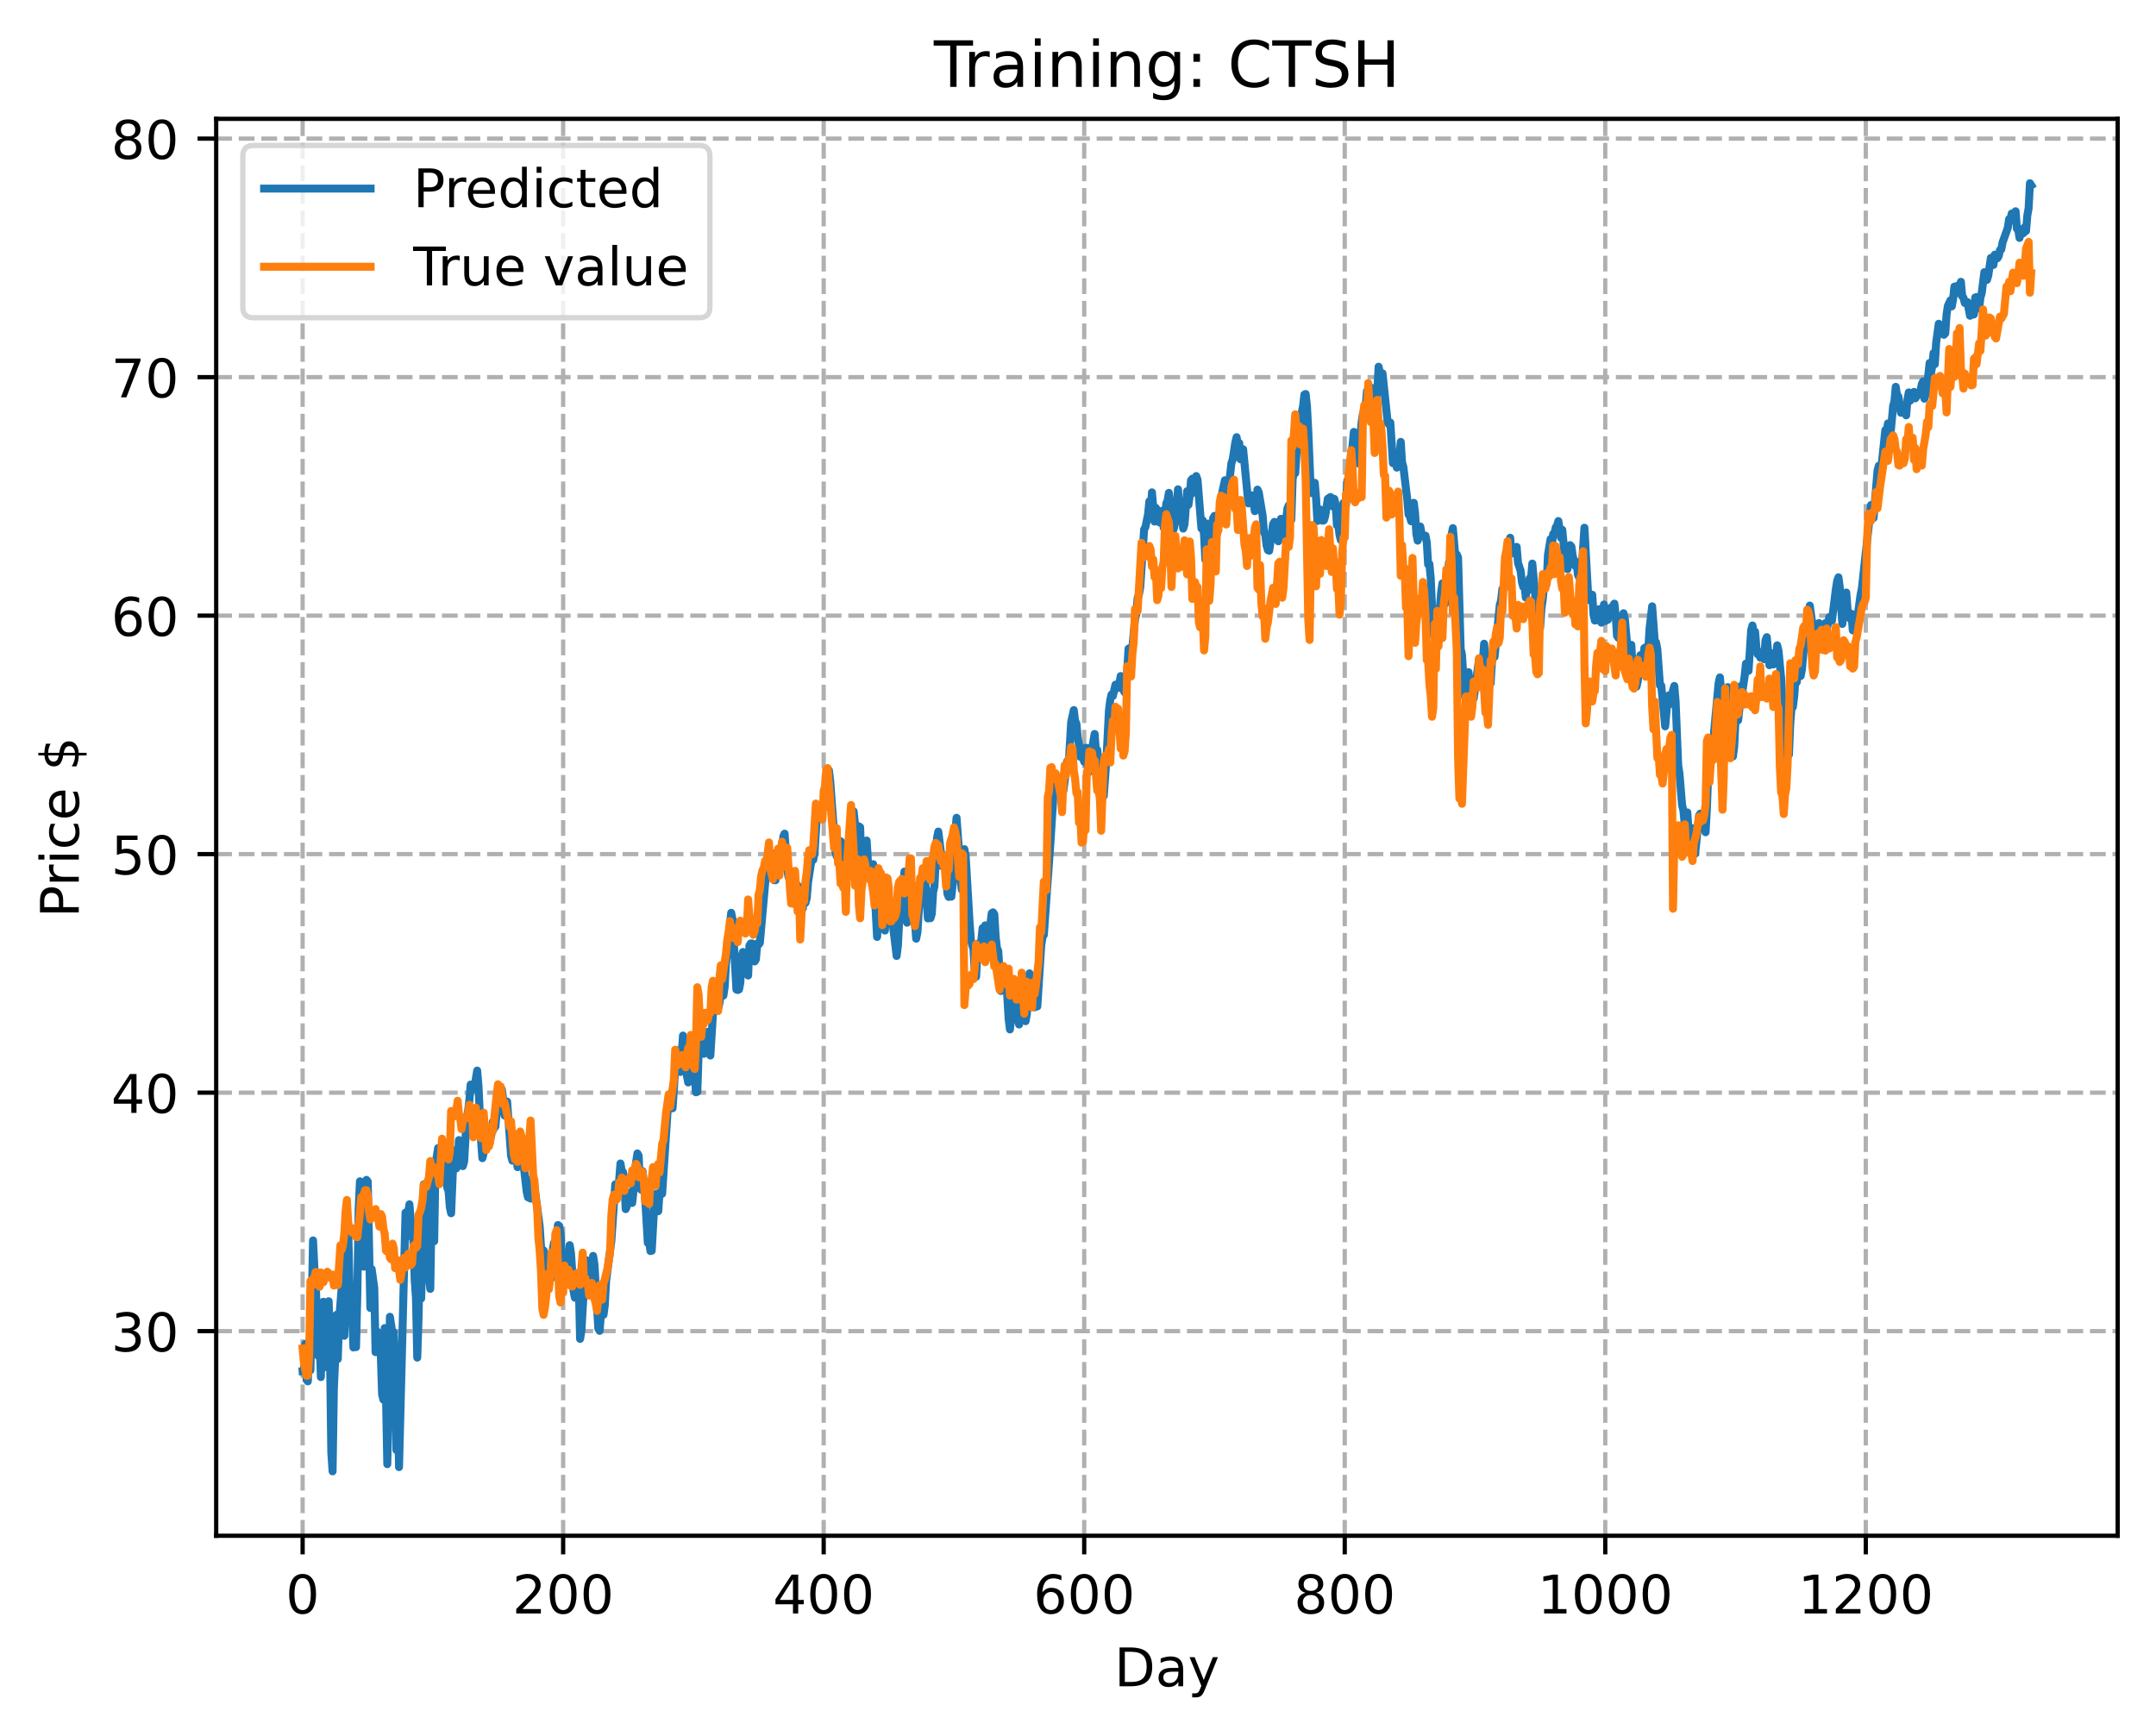 <?xml version="1.0" encoding="utf-8" standalone="no"?>
<!DOCTYPE svg PUBLIC "-//W3C//DTD SVG 1.1//EN"
  "http://www.w3.org/Graphics/SVG/1.1/DTD/svg11.dtd">
<!-- Created with matplotlib (https://matplotlib.org/) -->
<svg height="325.986pt" version="1.1" viewBox="0 0 404.923 325.986" width="404.923pt" xmlns="http://www.w3.org/2000/svg" xmlns:xlink="http://www.w3.org/1999/xlink">
 <defs>
  <style type="text/css">
*{stroke-linecap:butt;stroke-linejoin:round;}
  </style>
 </defs>
 <g id="figure_1">
  <g id="patch_1">
   <path d="M 0 325.986 
L 404.923 325.986 
L 404.923 0 
L 0 0 
z
" style="fill:#ffffff;"/>
  </g>
  <g id="axes_1">
   <g id="patch_2">
    <path d="M 40.603 288.43 
L 397.723 288.43 
L 397.723 22.318 
L 40.603 22.318 
z
" style="fill:#ffffff;"/>
   </g>
   <g id="matplotlib.axis_1">
    <g id="xtick_1">
     <g id="line2d_1">
      <path clip-path="url(#p0d0c7f0284)" d="M 56.836 288.43 
L 56.836 22.318 
" style="fill:none;stroke:#b0b0b0;stroke-dasharray:2.96,1.28;stroke-dashoffset:0;stroke-width:0.8;"/>
     </g>
     <g id="line2d_2">
      <defs>
       <path d="M 0 0 
L 0 3.5 
" id="m1d4e8c3438" style="stroke:#000000;stroke-width:0.8;"/>
      </defs>
      <g>
       <use style="stroke:#000000;stroke-width:0.8;" x="56.836" xlink:href="#m1d4e8c3438" y="288.43"/>
      </g>
     </g>
     <g id="text_1">
      <!-- 0 -->
      <defs>
       <path d="M 31.781 66.406 
Q 24.172 66.406 20.328 58.906 
Q 16.5 51.422 16.5 36.375 
Q 16.5 21.391 20.328 13.891 
Q 24.172 6.391 31.781 6.391 
Q 39.453 6.391 43.281 13.891 
Q 47.125 21.391 47.125 36.375 
Q 47.125 51.422 43.281 58.906 
Q 39.453 66.406 31.781 66.406 
z
M 31.781 74.219 
Q 44.047 74.219 50.516 64.516 
Q 56.984 54.828 56.984 36.375 
Q 56.984 17.969 50.516 8.266 
Q 44.047 -1.422 31.781 -1.422 
Q 19.531 -1.422 13.062 8.266 
Q 6.594 17.969 6.594 36.375 
Q 6.594 54.828 13.062 64.516 
Q 19.531 74.219 31.781 74.219 
z
" id="DejaVuSans-48"/>
      </defs>
      <g transform="translate(53.655 303.029)scale(0.1 -0.1)">
       <use xlink:href="#DejaVuSans-48"/>
      </g>
     </g>
    </g>
    <g id="xtick_2">
     <g id="line2d_3">
      <path clip-path="url(#p0d0c7f0284)" d="M 105.766 288.43 
L 105.766 22.318 
" style="fill:none;stroke:#b0b0b0;stroke-dasharray:2.96,1.28;stroke-dashoffset:0;stroke-width:0.8;"/>
     </g>
     <g id="line2d_4">
      <g>
       <use style="stroke:#000000;stroke-width:0.8;" x="105.766" xlink:href="#m1d4e8c3438" y="288.43"/>
      </g>
     </g>
     <g id="text_2">
      <!-- 200 -->
      <defs>
       <path d="M 19.188 8.297 
L 53.609 8.297 
L 53.609 0 
L 7.328 0 
L 7.328 8.297 
Q 12.938 14.109 22.625 23.891 
Q 32.328 33.688 34.812 36.531 
Q 39.547 41.844 41.422 45.531 
Q 43.312 49.219 43.312 52.781 
Q 43.312 58.594 39.234 62.25 
Q 35.156 65.922 28.609 65.922 
Q 23.969 65.922 18.812 64.312 
Q 13.672 62.703 7.812 59.422 
L 7.812 69.391 
Q 13.766 71.781 18.938 73 
Q 24.125 74.219 28.422 74.219 
Q 39.75 74.219 46.484 68.547 
Q 53.219 62.891 53.219 53.422 
Q 53.219 48.922 51.531 44.891 
Q 49.859 40.875 45.406 35.406 
Q 44.188 33.984 37.641 27.219 
Q 31.109 20.453 19.188 8.297 
z
" id="DejaVuSans-50"/>
      </defs>
      <g transform="translate(96.223 303.029)scale(0.1 -0.1)">
       <use xlink:href="#DejaVuSans-50"/>
       <use x="63.623" xlink:href="#DejaVuSans-48"/>
       <use x="127.246" xlink:href="#DejaVuSans-48"/>
      </g>
     </g>
    </g>
    <g id="xtick_3">
     <g id="line2d_5">
      <path clip-path="url(#p0d0c7f0284)" d="M 154.697 288.43 
L 154.697 22.318 
" style="fill:none;stroke:#b0b0b0;stroke-dasharray:2.96,1.28;stroke-dashoffset:0;stroke-width:0.8;"/>
     </g>
     <g id="line2d_6">
      <g>
       <use style="stroke:#000000;stroke-width:0.8;" x="154.697" xlink:href="#m1d4e8c3438" y="288.43"/>
      </g>
     </g>
     <g id="text_3">
      <!-- 400 -->
      <defs>
       <path d="M 37.797 64.312 
L 12.891 25.391 
L 37.797 25.391 
z
M 35.203 72.906 
L 47.609 72.906 
L 47.609 25.391 
L 58.016 25.391 
L 58.016 17.188 
L 47.609 17.188 
L 47.609 0 
L 37.797 0 
L 37.797 17.188 
L 4.891 17.188 
L 4.891 26.703 
z
" id="DejaVuSans-52"/>
      </defs>
      <g transform="translate(145.153 303.029)scale(0.1 -0.1)">
       <use xlink:href="#DejaVuSans-52"/>
       <use x="63.623" xlink:href="#DejaVuSans-48"/>
       <use x="127.246" xlink:href="#DejaVuSans-48"/>
      </g>
     </g>
    </g>
    <g id="xtick_4">
     <g id="line2d_7">
      <path clip-path="url(#p0d0c7f0284)" d="M 203.628 288.43 
L 203.628 22.318 
" style="fill:none;stroke:#b0b0b0;stroke-dasharray:2.96,1.28;stroke-dashoffset:0;stroke-width:0.8;"/>
     </g>
     <g id="line2d_8">
      <g>
       <use style="stroke:#000000;stroke-width:0.8;" x="203.628" xlink:href="#m1d4e8c3438" y="288.43"/>
      </g>
     </g>
     <g id="text_4">
      <!-- 600 -->
      <defs>
       <path d="M 33.016 40.375 
Q 26.375 40.375 22.484 35.828 
Q 18.609 31.297 18.609 23.391 
Q 18.609 15.531 22.484 10.953 
Q 26.375 6.391 33.016 6.391 
Q 39.656 6.391 43.531 10.953 
Q 47.406 15.531 47.406 23.391 
Q 47.406 31.297 43.531 35.828 
Q 39.656 40.375 33.016 40.375 
z
M 52.594 71.297 
L 52.594 62.312 
Q 48.875 64.062 45.094 64.984 
Q 41.312 65.922 37.594 65.922 
Q 27.828 65.922 22.672 59.328 
Q 17.531 52.734 16.797 39.406 
Q 19.672 43.656 24.016 45.922 
Q 28.375 48.188 33.594 48.188 
Q 44.578 48.188 50.953 41.516 
Q 57.328 34.859 57.328 23.391 
Q 57.328 12.156 50.688 5.359 
Q 44.047 -1.422 33.016 -1.422 
Q 20.359 -1.422 13.672 8.266 
Q 6.984 17.969 6.984 36.375 
Q 6.984 53.656 15.188 63.938 
Q 23.391 74.219 37.203 74.219 
Q 40.922 74.219 44.703 73.484 
Q 48.484 72.75 52.594 71.297 
z
" id="DejaVuSans-54"/>
      </defs>
      <g transform="translate(194.084 303.029)scale(0.1 -0.1)">
       <use xlink:href="#DejaVuSans-54"/>
       <use x="63.623" xlink:href="#DejaVuSans-48"/>
       <use x="127.246" xlink:href="#DejaVuSans-48"/>
      </g>
     </g>
    </g>
    <g id="xtick_5">
     <g id="line2d_9">
      <path clip-path="url(#p0d0c7f0284)" d="M 252.558 288.43 
L 252.558 22.318 
" style="fill:none;stroke:#b0b0b0;stroke-dasharray:2.96,1.28;stroke-dashoffset:0;stroke-width:0.8;"/>
     </g>
     <g id="line2d_10">
      <g>
       <use style="stroke:#000000;stroke-width:0.8;" x="252.558" xlink:href="#m1d4e8c3438" y="288.43"/>
      </g>
     </g>
     <g id="text_5">
      <!-- 800 -->
      <defs>
       <path d="M 31.781 34.625 
Q 24.75 34.625 20.719 30.859 
Q 16.703 27.094 16.703 20.516 
Q 16.703 13.922 20.719 10.156 
Q 24.75 6.391 31.781 6.391 
Q 38.812 6.391 42.859 10.172 
Q 46.922 13.969 46.922 20.516 
Q 46.922 27.094 42.891 30.859 
Q 38.875 34.625 31.781 34.625 
z
M 21.922 38.812 
Q 15.578 40.375 12.031 44.719 
Q 8.5 49.078 8.5 55.328 
Q 8.5 64.062 14.719 69.141 
Q 20.953 74.219 31.781 74.219 
Q 42.672 74.219 48.875 69.141 
Q 55.078 64.062 55.078 55.328 
Q 55.078 49.078 51.531 44.719 
Q 48 40.375 41.703 38.812 
Q 48.828 37.156 52.797 32.312 
Q 56.781 27.484 56.781 20.516 
Q 56.781 9.906 50.312 4.234 
Q 43.844 -1.422 31.781 -1.422 
Q 19.734 -1.422 13.25 4.234 
Q 6.781 9.906 6.781 20.516 
Q 6.781 27.484 10.781 32.312 
Q 14.797 37.156 21.922 38.812 
z
M 18.312 54.391 
Q 18.312 48.734 21.844 45.562 
Q 25.391 42.391 31.781 42.391 
Q 38.141 42.391 41.719 45.562 
Q 45.312 48.734 45.312 54.391 
Q 45.312 60.062 41.719 63.234 
Q 38.141 66.406 31.781 66.406 
Q 25.391 66.406 21.844 63.234 
Q 18.312 60.062 18.312 54.391 
z
" id="DejaVuSans-56"/>
      </defs>
      <g transform="translate(243.015 303.029)scale(0.1 -0.1)">
       <use xlink:href="#DejaVuSans-56"/>
       <use x="63.623" xlink:href="#DejaVuSans-48"/>
       <use x="127.246" xlink:href="#DejaVuSans-48"/>
      </g>
     </g>
    </g>
    <g id="xtick_6">
     <g id="line2d_11">
      <path clip-path="url(#p0d0c7f0284)" d="M 301.489 288.43 
L 301.489 22.318 
" style="fill:none;stroke:#b0b0b0;stroke-dasharray:2.96,1.28;stroke-dashoffset:0;stroke-width:0.8;"/>
     </g>
     <g id="line2d_12">
      <g>
       <use style="stroke:#000000;stroke-width:0.8;" x="301.489" xlink:href="#m1d4e8c3438" y="288.43"/>
      </g>
     </g>
     <g id="text_6">
      <!-- 1000 -->
      <defs>
       <path d="M 12.406 8.297 
L 28.516 8.297 
L 28.516 63.922 
L 10.984 60.406 
L 10.984 69.391 
L 28.422 72.906 
L 38.281 72.906 
L 38.281 8.297 
L 54.391 8.297 
L 54.391 0 
L 12.406 0 
z
" id="DejaVuSans-49"/>
      </defs>
      <g transform="translate(288.764 303.029)scale(0.1 -0.1)">
       <use xlink:href="#DejaVuSans-49"/>
       <use x="63.623" xlink:href="#DejaVuSans-48"/>
       <use x="127.246" xlink:href="#DejaVuSans-48"/>
       <use x="190.869" xlink:href="#DejaVuSans-48"/>
      </g>
     </g>
    </g>
    <g id="xtick_7">
     <g id="line2d_13">
      <path clip-path="url(#p0d0c7f0284)" d="M 350.419 288.43 
L 350.419 22.318 
" style="fill:none;stroke:#b0b0b0;stroke-dasharray:2.96,1.28;stroke-dashoffset:0;stroke-width:0.8;"/>
     </g>
     <g id="line2d_14">
      <g>
       <use style="stroke:#000000;stroke-width:0.8;" x="350.419" xlink:href="#m1d4e8c3438" y="288.43"/>
      </g>
     </g>
     <g id="text_7">
      <!-- 1200 -->
      <g transform="translate(337.694 303.029)scale(0.1 -0.1)">
       <use xlink:href="#DejaVuSans-49"/>
       <use x="63.623" xlink:href="#DejaVuSans-50"/>
       <use x="127.246" xlink:href="#DejaVuSans-48"/>
       <use x="190.869" xlink:href="#DejaVuSans-48"/>
      </g>
     </g>
    </g>
    <g id="text_8">
     <!-- Day -->
     <defs>
      <path d="M 19.672 64.797 
L 19.672 8.109 
L 31.594 8.109 
Q 46.688 8.109 53.688 14.938 
Q 60.688 21.781 60.688 36.531 
Q 60.688 51.172 53.688 57.984 
Q 46.688 64.797 31.594 64.797 
z
M 9.812 72.906 
L 30.078 72.906 
Q 51.266 72.906 61.172 64.094 
Q 71.094 55.281 71.094 36.531 
Q 71.094 17.672 61.125 8.828 
Q 51.172 0 30.078 0 
L 9.812 0 
z
" id="DejaVuSans-68"/>
      <path d="M 34.281 27.484 
Q 23.391 27.484 19.188 25 
Q 14.984 22.516 14.984 16.5 
Q 14.984 11.719 18.141 8.906 
Q 21.297 6.109 26.703 6.109 
Q 34.188 6.109 38.703 11.406 
Q 43.219 16.703 43.219 25.484 
L 43.219 27.484 
z
M 52.203 31.203 
L 52.203 0 
L 43.219 0 
L 43.219 8.297 
Q 40.141 3.328 35.547 0.953 
Q 30.953 -1.422 24.312 -1.422 
Q 15.922 -1.422 10.953 3.297 
Q 6 8.016 6 15.922 
Q 6 25.141 12.172 29.828 
Q 18.359 34.516 30.609 34.516 
L 43.219 34.516 
L 43.219 35.406 
Q 43.219 41.609 39.141 45 
Q 35.062 48.391 27.688 48.391 
Q 23 48.391 18.547 47.266 
Q 14.109 46.141 10.016 43.891 
L 10.016 52.203 
Q 14.938 54.109 19.578 55.047 
Q 24.219 56 28.609 56 
Q 40.484 56 46.344 49.844 
Q 52.203 43.703 52.203 31.203 
z
" id="DejaVuSans-97"/>
      <path d="M 32.172 -5.078 
Q 28.375 -14.844 24.75 -17.812 
Q 21.141 -20.797 15.094 -20.797 
L 7.906 -20.797 
L 7.906 -13.281 
L 13.188 -13.281 
Q 16.891 -13.281 18.938 -11.516 
Q 21 -9.766 23.484 -3.219 
L 25.094 0.875 
L 2.984 54.688 
L 12.5 54.688 
L 29.594 11.922 
L 46.688 54.688 
L 56.203 54.688 
z
" id="DejaVuSans-121"/>
     </defs>
     <g transform="translate(209.29 316.707)scale(0.1 -0.1)">
      <use xlink:href="#DejaVuSans-68"/>
      <use x="77.002" xlink:href="#DejaVuSans-97"/>
      <use x="138.281" xlink:href="#DejaVuSans-121"/>
     </g>
    </g>
   </g>
   <g id="matplotlib.axis_2">
    <g id="ytick_1">
     <g id="line2d_15">
      <path clip-path="url(#p0d0c7f0284)" d="M 40.603 250.005 
L 397.723 250.005 
" style="fill:none;stroke:#b0b0b0;stroke-dasharray:2.96,1.28;stroke-dashoffset:0;stroke-width:0.8;"/>
     </g>
     <g id="line2d_16">
      <defs>
       <path d="M 0 0 
L -3.5 0 
" id="m27d7cadc11" style="stroke:#000000;stroke-width:0.8;"/>
      </defs>
      <g>
       <use style="stroke:#000000;stroke-width:0.8;" x="40.603" xlink:href="#m27d7cadc11" y="250.005"/>
      </g>
     </g>
     <g id="text_9">
      <!-- 30 -->
      <defs>
       <path d="M 40.578 39.312 
Q 47.656 37.797 51.625 33 
Q 55.609 28.219 55.609 21.188 
Q 55.609 10.406 48.188 4.484 
Q 40.766 -1.422 27.094 -1.422 
Q 22.516 -1.422 17.656 -0.516 
Q 12.797 0.391 7.625 2.203 
L 7.625 11.719 
Q 11.719 9.328 16.594 8.109 
Q 21.484 6.891 26.812 6.891 
Q 36.078 6.891 40.938 10.547 
Q 45.797 14.203 45.797 21.188 
Q 45.797 27.641 41.281 31.266 
Q 36.766 34.906 28.719 34.906 
L 20.219 34.906 
L 20.219 43.016 
L 29.109 43.016 
Q 36.375 43.016 40.234 45.922 
Q 44.094 48.828 44.094 54.297 
Q 44.094 59.906 40.109 62.906 
Q 36.141 65.922 28.719 65.922 
Q 24.656 65.922 20.016 65.031 
Q 15.375 64.156 9.812 62.312 
L 9.812 71.094 
Q 15.438 72.656 20.344 73.438 
Q 25.25 74.219 29.594 74.219 
Q 40.828 74.219 47.359 69.109 
Q 53.906 64.016 53.906 55.328 
Q 53.906 49.266 50.438 45.094 
Q 46.969 40.922 40.578 39.312 
z
" id="DejaVuSans-51"/>
      </defs>
      <g transform="translate(20.878 253.804)scale(0.1 -0.1)">
       <use xlink:href="#DejaVuSans-51"/>
       <use x="63.623" xlink:href="#DejaVuSans-48"/>
      </g>
     </g>
    </g>
    <g id="ytick_2">
     <g id="line2d_17">
      <path clip-path="url(#p0d0c7f0284)" d="M 40.603 205.211 
L 397.723 205.211 
" style="fill:none;stroke:#b0b0b0;stroke-dasharray:2.96,1.28;stroke-dashoffset:0;stroke-width:0.8;"/>
     </g>
     <g id="line2d_18">
      <g>
       <use style="stroke:#000000;stroke-width:0.8;" x="40.603" xlink:href="#m27d7cadc11" y="205.211"/>
      </g>
     </g>
     <g id="text_10">
      <!-- 40 -->
      <g transform="translate(20.878 209.011)scale(0.1 -0.1)">
       <use xlink:href="#DejaVuSans-52"/>
       <use x="63.623" xlink:href="#DejaVuSans-48"/>
      </g>
     </g>
    </g>
    <g id="ytick_3">
     <g id="line2d_19">
      <path clip-path="url(#p0d0c7f0284)" d="M 40.603 160.418 
L 397.723 160.418 
" style="fill:none;stroke:#b0b0b0;stroke-dasharray:2.96,1.28;stroke-dashoffset:0;stroke-width:0.8;"/>
     </g>
     <g id="line2d_20">
      <g>
       <use style="stroke:#000000;stroke-width:0.8;" x="40.603" xlink:href="#m27d7cadc11" y="160.418"/>
      </g>
     </g>
     <g id="text_11">
      <!-- 50 -->
      <defs>
       <path d="M 10.797 72.906 
L 49.516 72.906 
L 49.516 64.594 
L 19.828 64.594 
L 19.828 46.734 
Q 21.969 47.469 24.109 47.828 
Q 26.266 48.188 28.422 48.188 
Q 40.625 48.188 47.75 41.5 
Q 54.891 34.812 54.891 23.391 
Q 54.891 11.625 47.562 5.094 
Q 40.234 -1.422 26.906 -1.422 
Q 22.312 -1.422 17.547 -0.641 
Q 12.797 0.141 7.719 1.703 
L 7.719 11.625 
Q 12.109 9.234 16.797 8.062 
Q 21.484 6.891 26.703 6.891 
Q 35.156 6.891 40.078 11.328 
Q 45.016 15.766 45.016 23.391 
Q 45.016 31 40.078 35.438 
Q 35.156 39.891 26.703 39.891 
Q 22.75 39.891 18.812 39.016 
Q 14.891 38.141 10.797 36.281 
z
" id="DejaVuSans-53"/>
      </defs>
      <g transform="translate(20.878 164.217)scale(0.1 -0.1)">
       <use xlink:href="#DejaVuSans-53"/>
       <use x="63.623" xlink:href="#DejaVuSans-48"/>
      </g>
     </g>
    </g>
    <g id="ytick_4">
     <g id="line2d_21">
      <path clip-path="url(#p0d0c7f0284)" d="M 40.603 115.624 
L 397.723 115.624 
" style="fill:none;stroke:#b0b0b0;stroke-dasharray:2.96,1.28;stroke-dashoffset:0;stroke-width:0.8;"/>
     </g>
     <g id="line2d_22">
      <g>
       <use style="stroke:#000000;stroke-width:0.8;" x="40.603" xlink:href="#m27d7cadc11" y="115.624"/>
      </g>
     </g>
     <g id="text_12">
      <!-- 60 -->
      <g transform="translate(20.878 119.423)scale(0.1 -0.1)">
       <use xlink:href="#DejaVuSans-54"/>
       <use x="63.623" xlink:href="#DejaVuSans-48"/>
      </g>
     </g>
    </g>
    <g id="ytick_5">
     <g id="line2d_23">
      <path clip-path="url(#p0d0c7f0284)" d="M 40.603 70.83 
L 397.723 70.83 
" style="fill:none;stroke:#b0b0b0;stroke-dasharray:2.96,1.28;stroke-dashoffset:0;stroke-width:0.8;"/>
     </g>
     <g id="line2d_24">
      <g>
       <use style="stroke:#000000;stroke-width:0.8;" x="40.603" xlink:href="#m27d7cadc11" y="70.83"/>
      </g>
     </g>
     <g id="text_13">
      <!-- 70 -->
      <defs>
       <path d="M 8.203 72.906 
L 55.078 72.906 
L 55.078 68.703 
L 28.609 0 
L 18.312 0 
L 43.219 64.594 
L 8.203 64.594 
z
" id="DejaVuSans-55"/>
      </defs>
      <g transform="translate(20.878 74.629)scale(0.1 -0.1)">
       <use xlink:href="#DejaVuSans-55"/>
       <use x="63.623" xlink:href="#DejaVuSans-48"/>
      </g>
     </g>
    </g>
    <g id="ytick_6">
     <g id="line2d_25">
      <path clip-path="url(#p0d0c7f0284)" d="M 40.603 26.036 
L 397.723 26.036 
" style="fill:none;stroke:#b0b0b0;stroke-dasharray:2.96,1.28;stroke-dashoffset:0;stroke-width:0.8;"/>
     </g>
     <g id="line2d_26">
      <g>
       <use style="stroke:#000000;stroke-width:0.8;" x="40.603" xlink:href="#m27d7cadc11" y="26.036"/>
      </g>
     </g>
     <g id="text_14">
      <!-- 80 -->
      <g transform="translate(20.878 29.836)scale(0.1 -0.1)">
       <use xlink:href="#DejaVuSans-56"/>
       <use x="63.623" xlink:href="#DejaVuSans-48"/>
      </g>
     </g>
    </g>
    <g id="text_15">
     <!-- Price $ -->
     <defs>
      <path d="M 19.672 64.797 
L 19.672 37.406 
L 32.078 37.406 
Q 38.969 37.406 42.719 40.969 
Q 46.484 44.531 46.484 51.125 
Q 46.484 57.672 42.719 61.234 
Q 38.969 64.797 32.078 64.797 
z
M 9.812 72.906 
L 32.078 72.906 
Q 44.344 72.906 50.609 67.359 
Q 56.891 61.812 56.891 51.125 
Q 56.891 40.328 50.609 34.812 
Q 44.344 29.297 32.078 29.297 
L 19.672 29.297 
L 19.672 0 
L 9.812 0 
z
" id="DejaVuSans-80"/>
      <path d="M 41.109 46.297 
Q 39.594 47.172 37.812 47.578 
Q 36.031 48 33.891 48 
Q 26.266 48 22.188 43.047 
Q 18.109 38.094 18.109 28.812 
L 18.109 0 
L 9.078 0 
L 9.078 54.688 
L 18.109 54.688 
L 18.109 46.188 
Q 20.953 51.172 25.484 53.578 
Q 30.031 56 36.531 56 
Q 37.453 56 38.578 55.875 
Q 39.703 55.766 41.062 55.516 
z
" id="DejaVuSans-114"/>
      <path d="M 9.422 54.688 
L 18.406 54.688 
L 18.406 0 
L 9.422 0 
z
M 9.422 75.984 
L 18.406 75.984 
L 18.406 64.594 
L 9.422 64.594 
z
" id="DejaVuSans-105"/>
      <path d="M 48.781 52.594 
L 48.781 44.188 
Q 44.969 46.297 41.141 47.344 
Q 37.312 48.391 33.406 48.391 
Q 24.656 48.391 19.812 42.844 
Q 14.984 37.312 14.984 27.297 
Q 14.984 17.281 19.812 11.734 
Q 24.656 6.203 33.406 6.203 
Q 37.312 6.203 41.141 7.25 
Q 44.969 8.297 48.781 10.406 
L 48.781 2.094 
Q 45.016 0.344 40.984 -0.531 
Q 36.969 -1.422 32.422 -1.422 
Q 20.062 -1.422 12.781 6.344 
Q 5.516 14.109 5.516 27.297 
Q 5.516 40.672 12.859 48.328 
Q 20.219 56 33.016 56 
Q 37.156 56 41.109 55.141 
Q 45.062 54.297 48.781 52.594 
z
" id="DejaVuSans-99"/>
      <path d="M 56.203 29.594 
L 56.203 25.203 
L 14.891 25.203 
Q 15.484 15.922 20.484 11.062 
Q 25.484 6.203 34.422 6.203 
Q 39.594 6.203 44.453 7.469 
Q 49.312 8.734 54.109 11.281 
L 54.109 2.781 
Q 49.266 0.734 44.188 -0.344 
Q 39.109 -1.422 33.891 -1.422 
Q 20.797 -1.422 13.156 6.188 
Q 5.516 13.812 5.516 26.812 
Q 5.516 40.234 12.766 48.109 
Q 20.016 56 32.328 56 
Q 43.359 56 49.781 48.891 
Q 56.203 41.797 56.203 29.594 
z
M 47.219 32.234 
Q 47.125 39.594 43.094 43.984 
Q 39.062 48.391 32.422 48.391 
Q 24.906 48.391 20.391 44.141 
Q 15.875 39.891 15.188 32.172 
z
" id="DejaVuSans-101"/>
      <path id="DejaVuSans-32"/>
      <path d="M 33.797 -14.703 
L 28.906 -14.703 
L 28.859 0 
Q 23.734 0.094 18.609 1.188 
Q 13.484 2.297 8.297 4.5 
L 8.297 13.281 
Q 13.281 10.156 18.375 8.562 
Q 23.484 6.984 28.906 6.938 
L 28.906 29.203 
Q 18.109 30.953 13.203 35.156 
Q 8.297 39.359 8.297 46.688 
Q 8.297 54.641 13.625 59.219 
Q 18.953 63.812 28.906 64.5 
L 28.906 75.984 
L 33.797 75.984 
L 33.797 64.656 
Q 38.328 64.453 42.578 63.688 
Q 46.828 62.938 50.875 61.625 
L 50.875 53.078 
Q 46.828 55.125 42.547 56.25 
Q 38.281 57.375 33.797 57.562 
L 33.797 36.719 
Q 44.875 35.016 50.094 30.609 
Q 55.328 26.219 55.328 18.609 
Q 55.328 10.359 49.781 5.594 
Q 44.234 0.828 33.797 0.094 
z
M 28.906 37.594 
L 28.906 57.625 
Q 23.25 56.984 20.266 54.391 
Q 17.281 51.812 17.281 47.516 
Q 17.281 43.312 20.031 40.969 
Q 22.797 38.625 28.906 37.594 
z
M 33.797 28.219 
L 33.797 7.078 
Q 39.984 7.906 43.141 10.594 
Q 46.297 13.281 46.297 17.672 
Q 46.297 21.969 43.281 24.5 
Q 40.281 27.047 33.797 28.219 
z
" id="DejaVuSans-36"/>
     </defs>
     <g transform="translate(14.798 172.342)rotate(-90)scale(0.1 -0.1)">
      <use xlink:href="#DejaVuSans-80"/>
      <use x="58.553" xlink:href="#DejaVuSans-114"/>
      <use x="99.666" xlink:href="#DejaVuSans-105"/>
      <use x="127.449" xlink:href="#DejaVuSans-99"/>
      <use x="182.43" xlink:href="#DejaVuSans-101"/>
      <use x="243.953" xlink:href="#DejaVuSans-32"/>
      <use x="275.74" xlink:href="#DejaVuSans-36"/>
     </g>
    </g>
   </g>
   <g id="line2d_27">
    <path clip-path="url(#p0d0c7f0284)" d="M 56.836 257.534 
L 57.081 257.515 
L 57.325 252.412 
L 57.57 259.14 
L 57.814 259.433 
L 58.059 253.42 
L 58.304 257.354 
L 58.793 232.972 
L 59.038 237.991 
L 59.282 240.43 
L 59.772 254.666 
L 60.016 251.186 
L 60.261 258.633 
L 60.506 246.153 
L 60.75 244.484 
L 60.995 256.786 
L 61.24 253.658 
L 61.484 245.532 
L 61.729 244.39 
L 61.974 253.77 
L 62.218 272.72 
L 62.463 276.334 
L 62.708 260.742 
L 62.952 255.174 
L 63.197 246.938 
L 63.441 255.244 
L 63.686 248.077 
L 64.175 241.77 
L 64.42 249.857 
L 64.665 250.876 
L 65.154 232.565 
L 65.399 230.985 
L 65.643 240.977 
L 66.133 246.653 
L 66.377 253.072 
L 66.622 250.139 
L 66.867 253.005 
L 67.111 243.106 
L 67.356 227.098 
L 67.601 221.865 
L 67.845 223.948 
L 68.09 229.443 
L 68.335 237.901 
L 68.824 221.599 
L 69.069 221.908 
L 69.558 245.656 
L 69.802 238.348 
L 70.292 241.86 
L 70.536 253.952 
L 70.781 250.035 
L 71.27 253.807 
L 71.515 254.325 
L 71.76 261.888 
L 72.004 262.876 
L 72.249 249.425 
L 72.738 274.989 
L 72.983 263.797 
L 73.228 247.309 
L 73.717 250.533 
L 73.962 250.195 
L 74.206 257.076 
L 74.451 272.341 
L 74.696 260.435 
L 74.94 275.541 
L 76.163 227.744 
L 76.408 229.468 
L 76.897 226.185 
L 77.387 232.148 
L 77.631 232.966 
L 77.876 240.247 
L 78.121 243.788 
L 78.365 254.978 
L 78.61 247.491 
L 78.855 235.095 
L 79.099 243.884 
L 79.344 235.153 
L 79.589 222.428 
L 79.833 227.697 
L 80.078 223.775 
L 80.323 240.413 
L 80.567 239.597 
L 80.812 242.073 
L 81.056 227.081 
L 81.301 222.421 
L 81.546 233.12 
L 81.79 218.672 
L 82.28 215.622 
L 82.524 216.023 
L 82.769 219.616 
L 83.014 220.436 
L 83.258 216.654 
L 83.503 215.112 
L 83.748 220.349 
L 83.992 223.062 
L 84.237 223.625 
L 84.482 226.706 
L 84.726 227.861 
L 85.216 216.061 
L 85.46 216.547 
L 85.705 219.437 
L 85.95 218.26 
L 86.194 214.128 
L 86.439 214.272 
L 86.684 216.188 
L 86.928 219.016 
L 87.173 218.138 
L 87.662 209.814 
L 87.907 208.689 
L 88.151 206.669 
L 88.396 203.697 
L 88.641 204.649 
L 88.885 204.573 
L 89.13 204.05 
L 89.619 201.073 
L 89.864 203.884 
L 90.353 214.298 
L 90.598 217.522 
L 90.843 216.534 
L 91.087 212.171 
L 91.332 211.762 
L 91.577 213.993 
L 91.821 213.791 
L 92.066 214.034 
L 92.311 212.944 
L 92.555 210.675 
L 92.8 211.919 
L 93.044 211.572 
L 93.289 208.813 
L 93.534 207.38 
L 93.778 204.137 
L 94.023 204.265 
L 94.268 204.669 
L 94.512 206.553 
L 94.757 209.504 
L 95.002 208.487 
L 95.246 206.898 
L 95.98 217.05 
L 96.225 217.989 
L 96.47 215.68 
L 96.714 215.692 
L 97.204 219.206 
L 97.448 217.714 
L 97.693 218.967 
L 98.182 214.708 
L 98.427 219.514 
L 98.916 223.792 
L 99.161 224.871 
L 99.405 224.783 
L 99.65 225.108 
L 99.895 221.447 
L 100.139 221.076 
L 101.363 230.361 
L 101.607 234.208 
L 101.852 235.71 
L 102.097 234.842 
L 102.586 241.131 
L 102.831 240.701 
L 103.075 237.579 
L 103.565 240.03 
L 103.809 234.776 
L 104.054 233.394 
L 104.299 236.359 
L 104.543 233.87 
L 104.788 230.083 
L 105.032 230.252 
L 105.277 231.662 
L 105.522 236.007 
L 105.766 236.106 
L 106.256 238.284 
L 106.5 236.655 
L 106.745 239.553 
L 106.99 233.849 
L 107.234 235.325 
L 107.724 242.451 
L 107.968 243.727 
L 108.458 241.224 
L 108.702 241.105 
L 108.947 251.46 
L 109.192 249.995 
L 109.926 237.583 
L 110.17 236.697 
L 110.415 237.953 
L 110.904 242.065 
L 111.393 235.874 
L 111.638 237.394 
L 112.372 249.537 
L 112.617 249.951 
L 112.861 246.828 
L 113.106 246.656 
L 113.351 246.927 
L 113.595 245.052 
L 113.84 240.495 
L 114.329 236.797 
L 114.819 233.125 
L 115.553 222.434 
L 116.042 224.596 
L 116.531 218.519 
L 116.776 219.995 
L 117.02 220.151 
L 117.265 221.846 
L 117.51 227.083 
L 117.754 226.521 
L 117.999 223.961 
L 118.244 224.294 
L 118.488 225.815 
L 118.733 225.926 
L 118.978 223.693 
L 119.222 219.994 
L 119.712 216.63 
L 119.956 217.089 
L 120.201 223.163 
L 120.446 223.456 
L 120.69 219.961 
L 121.18 225.343 
L 121.669 233.447 
L 121.914 233.028 
L 122.158 234.962 
L 122.403 234.908 
L 122.892 226.113 
L 123.137 224.262 
L 123.381 227.468 
L 123.626 227.477 
L 123.871 224.025 
L 124.36 224.209 
L 125.339 209.291 
L 125.583 206.698 
L 125.828 205.81 
L 126.073 207.769 
L 126.317 208.147 
L 127.051 197.211 
L 127.296 197.387 
L 127.541 200.856 
L 127.785 201.327 
L 128.275 194.494 
L 128.519 195.651 
L 129.008 201.979 
L 129.253 203.306 
L 129.498 200.002 
L 129.742 199.947 
L 130.232 199.497 
L 130.721 205.144 
L 130.966 205.05 
L 131.21 197.719 
L 131.455 194.6 
L 131.944 195.658 
L 132.189 197.922 
L 132.434 196.241 
L 132.678 196.144 
L 132.923 193.795 
L 133.412 198.239 
L 133.902 190.497 
L 134.146 187.015 
L 134.391 186.261 
L 134.636 188.537 
L 134.88 189.364 
L 135.125 188.406 
L 135.614 184.953 
L 135.859 186.981 
L 136.103 185.342 
L 136.348 181.004 
L 137.327 171.435 
L 137.571 172.619 
L 138.305 185.843 
L 138.55 185.939 
L 138.795 185.833 
L 139.039 184.601 
L 139.284 179.68 
L 139.529 178.8 
L 139.773 182.132 
L 140.018 181.396 
L 140.263 181.121 
L 140.507 183.211 
L 140.752 177.605 
L 140.996 177.194 
L 141.241 177.189 
L 141.486 177.948 
L 141.73 180.574 
L 141.975 180.157 
L 142.22 177.21 
L 142.464 177.407 
L 142.709 177.095 
L 143.932 163.388 
L 144.177 162.875 
L 144.422 163.675 
L 144.666 161.234 
L 144.911 160.212 
L 145.4 165.315 
L 145.645 165.318 
L 145.89 161.526 
L 146.134 161.041 
L 146.379 160.899 
L 146.624 160.497 
L 146.868 160.404 
L 147.113 157.086 
L 147.357 156.574 
L 147.847 163.375 
L 148.091 164.706 
L 148.336 164.446 
L 148.825 168.516 
L 149.07 168.771 
L 149.315 169.303 
L 149.559 168.478 
L 149.804 166.298 
L 150.049 169.868 
L 150.293 169.397 
L 150.538 170.767 
L 150.783 170.607 
L 151.027 168.043 
L 151.272 169.572 
L 151.517 168.689 
L 151.761 165.741 
L 152.495 160.935 
L 152.74 161.498 
L 152.984 160.12 
L 153.474 152.288 
L 153.718 153.088 
L 154.208 151.085 
L 154.452 151.796 
L 154.697 151.7 
L 154.942 150.774 
L 155.431 145.164 
L 155.676 144.67 
L 155.92 146.636 
L 156.899 159.874 
L 157.144 160.846 
L 157.388 157.905 
L 157.633 158.058 
L 157.878 157.994 
L 158.122 158.258 
L 158.367 161.97 
L 158.612 161.448 
L 158.856 161.647 
L 159.101 162.332 
L 159.59 159.585 
L 160.079 152.404 
L 160.324 152.387 
L 160.569 154.681 
L 160.813 158.116 
L 161.058 158.852 
L 161.303 155.196 
L 161.547 155.365 
L 161.792 162.59 
L 162.037 164.007 
L 162.771 157.868 
L 163.015 161.936 
L 163.26 163.421 
L 163.505 162.959 
L 163.749 165.058 
L 163.994 162.302 
L 164.728 175.967 
L 165.217 168.316 
L 165.462 167.671 
L 165.706 169.077 
L 165.951 173.711 
L 166.196 174.775 
L 166.44 170.973 
L 166.685 172.727 
L 166.93 172.198 
L 167.174 172.769 
L 167.419 172.817 
L 167.664 173.472 
L 168.153 177.5 
L 168.398 179.539 
L 168.642 177.619 
L 168.887 172.592 
L 169.376 167.876 
L 169.621 166.369 
L 169.866 163.695 
L 170.355 173.296 
L 171.333 166.101 
L 172.067 176.297 
L 172.312 175.052 
L 172.801 167.217 
L 173.046 166.91 
L 173.291 167.129 
L 173.535 165.698 
L 173.78 165.585 
L 174.269 172.494 
L 174.514 171.19 
L 174.759 172.451 
L 175.003 171.615 
L 175.248 167.572 
L 175.493 166.476 
L 175.982 157.375 
L 176.227 156.178 
L 176.716 160.164 
L 176.96 162.692 
L 177.205 160.667 
L 177.45 160.973 
L 177.939 167.869 
L 178.184 168.453 
L 178.428 167.101 
L 178.673 168.404 
L 178.918 166.143 
L 179.162 162.812 
L 179.407 156.502 
L 179.652 153.593 
L 180.141 160.176 
L 180.386 164.974 
L 180.63 167.086 
L 181.12 159.486 
L 181.364 160.768 
L 182.098 173.226 
L 182.343 176.569 
L 182.832 178.285 
L 183.077 182.683 
L 183.321 183.457 
L 183.566 178.965 
L 183.811 177.162 
L 184.055 178.966 
L 184.545 174.302 
L 184.789 177.357 
L 185.034 173.797 
L 185.279 173.834 
L 185.523 177.414 
L 186.257 171.52 
L 186.502 171.347 
L 186.747 171.71 
L 186.991 175.872 
L 187.236 178.055 
L 187.481 178.582 
L 187.97 186.119 
L 188.215 184.783 
L 188.459 184.127 
L 188.704 185.964 
L 188.948 183.299 
L 189.438 191.424 
L 189.682 193.339 
L 189.927 190.579 
L 190.172 190.635 
L 190.416 186.629 
L 190.661 185.948 
L 190.906 186.725 
L 191.15 191.518 
L 191.395 192.414 
L 191.64 189.513 
L 192.129 191.014 
L 192.374 190.121 
L 192.618 191.794 
L 192.863 190.399 
L 193.108 184.3 
L 193.352 182.807 
L 193.597 184.111 
L 193.842 187.187 
L 194.086 186.904 
L 194.331 189.174 
L 194.575 187.5 
L 194.82 189.019 
L 195.554 177.573 
L 195.799 175.919 
L 196.043 175.596 
L 197.267 158.491 
L 198.001 146.959 
L 198.245 149.121 
L 198.49 147.222 
L 198.735 146.336 
L 198.979 147.989 
L 199.224 147.927 
L 199.469 148.803 
L 199.713 148.532 
L 200.447 142.945 
L 200.692 143.766 
L 201.181 135.62 
L 201.67 133.365 
L 201.915 135.387 
L 202.16 135.881 
L 202.404 138.478 
L 202.649 139.873 
L 202.894 142.135 
L 203.383 142.271 
L 203.628 143.07 
L 203.872 140.443 
L 204.117 140.467 
L 204.362 145.142 
L 204.606 142.47 
L 204.851 142.039 
L 205.585 137.848 
L 205.83 141.104 
L 206.074 140.823 
L 206.319 143.349 
L 206.563 143.889 
L 206.808 145.203 
L 207.053 148.411 
L 207.297 149.496 
L 207.787 142.884 
L 208.276 133.419 
L 208.521 131.447 
L 208.765 130.43 
L 209.01 130.718 
L 209.499 128.593 
L 209.744 129.291 
L 209.989 128.367 
L 210.233 128.407 
L 210.478 126.971 
L 210.723 129.144 
L 211.212 130.026 
L 211.457 130.22 
L 211.946 121.826 
L 212.191 121.72 
L 212.435 122.29 
L 212.68 121.502 
L 213.169 116.274 
L 213.414 115.371 
L 213.658 112.315 
L 213.903 111.664 
L 214.148 110.338 
L 214.882 99.425 
L 215.126 98.998 
L 215.616 96.605 
L 215.86 94.151 
L 216.105 96.641 
L 216.35 92.468 
L 216.839 97.958 
L 217.084 95.385 
L 217.328 95.883 
L 217.573 95.952 
L 217.818 98.147 
L 218.062 97.433 
L 218.307 95.919 
L 218.551 99.123 
L 218.796 97.553 
L 219.041 94.522 
L 219.285 94.048 
L 219.53 92.563 
L 220.264 99.781 
L 220.509 99.094 
L 220.753 97.871 
L 220.998 95.617 
L 221.243 91.901 
L 221.487 95.862 
L 221.732 95.795 
L 221.977 96.31 
L 222.221 99.27 
L 222.466 98.48 
L 222.955 92.251 
L 223.2 94.824 
L 223.445 93.128 
L 223.689 90.203 
L 223.934 89.911 
L 224.179 92.526 
L 224.423 91.605 
L 224.668 89.411 
L 224.912 90.117 
L 225.646 99.259 
L 225.891 97.724 
L 226.136 100.548 
L 226.38 105.14 
L 226.625 104.654 
L 226.87 98.339 
L 227.114 99.012 
L 227.359 101.292 
L 227.604 100.66 
L 227.848 97.302 
L 228.093 96.885 
L 228.338 99.358 
L 228.582 100.226 
L 229.316 95.074 
L 229.561 92.437 
L 230.05 90.198 
L 230.539 93.454 
L 231.273 86.987 
L 231.518 86.303 
L 232.007 83.1 
L 232.252 82.109 
L 232.497 83.648 
L 232.741 83.22 
L 232.986 86.267 
L 233.475 84.375 
L 234.454 94.538 
L 234.943 93.02 
L 235.188 93.066 
L 235.677 96.003 
L 235.922 94.919 
L 236.167 91.956 
L 236.411 92.456 
L 237.145 96.893 
L 237.39 100.004 
L 237.634 100.44 
L 237.879 102.435 
L 238.124 103.315 
L 238.368 103.444 
L 239.102 98.428 
L 239.347 98.017 
L 239.592 98.097 
L 240.081 101.657 
L 240.57 97.436 
L 240.815 97.609 
L 241.06 100.472 
L 241.304 99.891 
L 241.794 95.506 
L 242.038 94.912 
L 242.283 96.682 
L 242.527 97.62 
L 242.772 89.945 
L 243.017 88.788 
L 243.261 88.866 
L 243.751 81.135 
L 243.995 81.209 
L 244.485 77.469 
L 244.729 76.315 
L 244.974 74.118 
L 245.219 73.997 
L 245.463 76.327 
L 245.708 80.857 
L 246.197 92.604 
L 246.442 92.485 
L 246.687 90.845 
L 246.931 90.675 
L 247.176 93.549 
L 247.421 97.849 
L 247.665 97.702 
L 247.91 95.684 
L 248.155 97.513 
L 248.399 97.797 
L 248.644 97.73 
L 248.888 96.903 
L 249.378 93.685 
L 249.867 93.346 
L 250.112 93.522 
L 250.356 95.136 
L 250.601 93.702 
L 250.846 94.764 
L 251.09 98.644 
L 251.335 98.451 
L 251.58 100.489 
L 251.824 101.426 
L 252.069 99.807 
L 252.314 94.475 
L 252.558 95.155 
L 252.803 94.817 
L 253.048 90.27 
L 253.292 89.681 
L 253.782 85.181 
L 254.026 83.641 
L 254.271 81.116 
L 254.76 85.667 
L 255.005 87.022 
L 255.739 79.23 
L 255.983 77.64 
L 256.228 77.395 
L 256.473 76.63 
L 256.717 73.47 
L 256.962 73.65 
L 257.207 74.114 
L 257.451 72.772 
L 257.696 73.319 
L 257.941 74.488 
L 258.43 75.185 
L 258.675 73.302 
L 258.919 68.876 
L 259.409 71.279 
L 259.653 70.114 
L 260.632 79.406 
L 260.876 79.716 
L 261.121 79.356 
L 261.61 86.996 
L 261.855 86.83 
L 262.1 86.018 
L 262.344 87.827 
L 262.589 87.477 
L 262.834 85.709 
L 263.078 82.99 
L 263.323 86.834 
L 263.568 87.69 
L 264.302 93.781 
L 264.546 96.636 
L 264.791 96.956 
L 265.036 97.898 
L 265.28 97.447 
L 265.525 94.436 
L 265.77 96.389 
L 266.014 100.316 
L 266.259 101.538 
L 266.503 99.692 
L 266.748 98.894 
L 266.993 100.279 
L 267.482 100.86 
L 267.727 100.609 
L 267.971 101.89 
L 268.216 105.987 
L 268.461 105.931 
L 268.705 108.551 
L 269.195 119.094 
L 269.439 119.916 
L 269.684 115.511 
L 269.929 116.453 
L 270.173 114.741 
L 270.418 114.38 
L 270.663 111.231 
L 270.907 109.554 
L 271.152 112.393 
L 271.397 113.419 
L 271.641 111.153 
L 272.131 105.631 
L 272.375 107.279 
L 272.62 100.463 
L 272.864 99.19 
L 273.354 104.844 
L 273.598 104.127 
L 273.843 104.704 
L 274.332 121.855 
L 274.577 122.951 
L 275.066 130.743 
L 275.311 130.764 
L 275.8 126.243 
L 276.045 128.777 
L 276.29 129.823 
L 276.534 128.995 
L 276.779 131.167 
L 277.758 123.99 
L 278.002 124.7 
L 278.247 124.693 
L 278.491 124.312 
L 278.736 120.899 
L 279.47 128.793 
L 279.715 127.071 
L 279.959 128.364 
L 280.204 124.317 
L 280.449 122.652 
L 280.693 123.379 
L 281.672 113.644 
L 281.917 112.781 
L 282.161 110.602 
L 282.406 110.325 
L 282.651 109.676 
L 283.14 104.218 
L 283.385 103.631 
L 283.629 101 
L 283.874 103.969 
L 284.118 103.892 
L 284.363 103.19 
L 284.852 102.716 
L 285.097 105.72 
L 285.586 107.176 
L 285.831 109.261 
L 286.076 110.211 
L 286.32 109.872 
L 286.565 112.228 
L 286.81 109.501 
L 287.054 110.847 
L 287.299 108.603 
L 287.544 108.698 
L 287.788 105.843 
L 288.522 113.751 
L 288.767 114.058 
L 289.012 116.942 
L 289.256 117.865 
L 289.501 114.269 
L 289.746 112.587 
L 289.99 110.034 
L 290.235 109.907 
L 290.479 109.608 
L 290.724 104.235 
L 291.213 101.255 
L 291.458 102.293 
L 291.703 100.287 
L 291.947 100.164 
L 292.192 99.039 
L 292.437 98.709 
L 292.681 97.861 
L 293.171 101.006 
L 293.415 99.504 
L 293.905 104.676 
L 294.394 106.891 
L 294.883 102.385 
L 295.128 102.651 
L 295.373 104.389 
L 295.862 106.312 
L 296.106 105.533 
L 296.351 107.946 
L 296.84 108.923 
L 297.085 106.51 
L 297.574 99.115 
L 298.308 112.419 
L 298.553 112.727 
L 299.042 111.698 
L 299.287 115.453 
L 299.532 116.553 
L 299.776 116.495 
L 300.266 114.424 
L 300.51 114.679 
L 300.755 116.945 
L 301.244 113.532 
L 301.489 116.65 
L 301.734 115.418 
L 301.978 116.398 
L 302.467 114.198 
L 302.712 114.481 
L 302.957 113.701 
L 303.201 113.374 
L 303.446 115.583 
L 303.691 119.393 
L 303.935 119.782 
L 304.18 117.918 
L 304.425 120.381 
L 304.669 118.751 
L 304.914 115.171 
L 305.159 116.187 
L 305.893 124.361 
L 306.137 123.041 
L 306.382 121.107 
L 306.627 125.617 
L 306.871 126.252 
L 307.116 129.059 
L 307.361 128.957 
L 307.605 127.875 
L 307.85 124.251 
L 308.094 123.041 
L 308.339 125.28 
L 308.584 124.421 
L 308.828 121.709 
L 309.073 121.575 
L 309.562 122.068 
L 309.807 118.014 
L 310.296 113.875 
L 310.786 120.523 
L 311.03 120.65 
L 311.275 122.026 
L 311.764 128.736 
L 312.009 128.784 
L 312.743 136.416 
L 313.232 130.815 
L 313.477 130.579 
L 313.722 132.212 
L 313.966 131.407 
L 314.211 129.662 
L 314.455 128.83 
L 314.7 131.735 
L 315.189 143.751 
L 315.434 145.351 
L 315.923 151.24 
L 316.168 152.242 
L 316.413 154.871 
L 316.902 152.584 
L 317.391 159.96 
L 317.636 156.766 
L 317.881 155.562 
L 318.125 158.921 
L 318.37 160.338 
L 318.859 155.577 
L 319.104 153.155 
L 319.349 152.806 
L 319.838 155.18 
L 320.082 155.259 
L 320.327 156.308 
L 320.572 151.967 
L 320.816 145.362 
L 321.061 143.764 
L 321.306 143.17 
L 321.55 141.541 
L 322.774 128.278 
L 323.018 127.226 
L 323.752 135.27 
L 323.997 136.783 
L 324.242 130.48 
L 324.486 129.055 
L 325.22 141.176 
L 325.465 142.077 
L 325.71 140.164 
L 325.954 135.086 
L 326.199 134.054 
L 326.443 135.282 
L 326.688 133.076 
L 326.933 128.861 
L 327.177 130.271 
L 327.667 126.972 
L 327.911 124.632 
L 328.156 124.644 
L 328.401 125.979 
L 328.89 118.35 
L 329.135 117.473 
L 329.379 118.985 
L 329.624 118.639 
L 329.869 121.57 
L 330.113 122.881 
L 330.358 122.42 
L 330.603 123.515 
L 331.092 122.615 
L 331.337 123.808 
L 331.581 120.251 
L 331.826 119.666 
L 332.315 124.931 
L 332.56 122.901 
L 332.804 122.716 
L 333.049 124.79 
L 333.294 123.603 
L 333.538 123.786 
L 333.783 121.205 
L 334.028 122.238 
L 334.517 127.321 
L 335.006 137.005 
L 335.251 142.464 
L 335.496 143.592 
L 335.74 141.973 
L 335.985 141.731 
L 336.23 135.957 
L 336.474 132.816 
L 336.719 132.788 
L 336.964 130.882 
L 337.208 127.509 
L 337.453 128.119 
L 337.698 125.898 
L 337.942 126.261 
L 338.187 126.967 
L 338.431 125.697 
L 338.921 119.973 
L 339.165 117.491 
L 339.41 117.023 
L 339.899 113.739 
L 341.123 122.452 
L 341.367 118.008 
L 341.612 117.017 
L 342.101 119.665 
L 342.346 117.605 
L 342.835 117.014 
L 343.08 118.216 
L 343.569 115.919 
L 343.814 115.799 
L 344.058 116.583 
L 344.792 110.693 
L 345.037 109.129 
L 345.282 108.432 
L 345.526 110.269 
L 346.016 117.183 
L 346.505 111.708 
L 346.75 111.286 
L 346.994 114.446 
L 347.239 115.644 
L 347.484 116.218 
L 347.728 115.28 
L 347.973 118.385 
L 348.218 116.541 
L 348.462 118.571 
L 348.707 116.343 
L 348.952 115.181 
L 349.441 111.691 
L 349.686 110.465 
L 351.398 94.858 
L 351.643 95.262 
L 351.887 97.262 
L 352.621 88.371 
L 352.866 87.468 
L 353.111 89.938 
L 354.089 80.775 
L 354.334 81.027 
L 354.579 79.52 
L 354.823 80.885 
L 355.068 81.443 
L 355.557 76.211 
L 355.802 75.348 
L 356.046 72.65 
L 356.291 74.295 
L 356.536 74.46 
L 357.025 77.525 
L 357.27 77.242 
L 357.514 77.434 
L 357.759 76.854 
L 358.004 78.005 
L 358.248 75.03 
L 358.493 73.701 
L 358.738 75.267 
L 358.982 74.108 
L 359.227 74.289 
L 359.472 73.608 
L 359.716 74.813 
L 360.695 73.351 
L 360.94 72.145 
L 361.184 71.627 
L 361.429 74.88 
L 361.674 74.039 
L 361.918 72.603 
L 362.407 68.169 
L 362.652 70.146 
L 362.897 68.749 
L 363.141 66.311 
L 363.386 68.399 
L 363.631 64.392 
L 364.12 60.804 
L 364.365 62.133 
L 364.854 61.745 
L 365.099 62.877 
L 365.343 62.6 
L 365.588 59.065 
L 365.833 57.444 
L 366.322 56.413 
L 366.567 57.538 
L 366.811 56.196 
L 367.056 53.837 
L 367.301 55.154 
L 367.545 53.712 
L 367.79 53.674 
L 368.034 53.8 
L 368.279 52.926 
L 368.524 55.638 
L 368.768 55.931 
L 369.013 56.907 
L 369.502 56.728 
L 369.992 59.304 
L 370.236 58.634 
L 370.481 59.105 
L 370.726 59.053 
L 370.97 55.865 
L 371.215 55.79 
L 371.46 57.438 
L 371.704 57.962 
L 371.949 55.896 
L 372.194 55.026 
L 372.683 51.116 
L 372.928 51.301 
L 373.172 52.572 
L 373.417 51.776 
L 373.906 48.437 
L 374.151 48.773 
L 374.395 49.757 
L 374.64 47.83 
L 374.885 48.366 
L 375.129 48.51 
L 375.374 48.12 
L 375.619 46.964 
L 375.863 46.848 
L 376.108 45.526 
L 377.087 42.795 
L 377.331 41.146 
L 377.576 41.276 
L 377.821 40.111 
L 378.065 41.361 
L 378.31 40.194 
L 378.555 39.678 
L 378.799 42.969 
L 379.044 43.11 
L 379.289 44.681 
L 379.778 43.038 
L 380.022 43.79 
L 380.267 42.663 
L 380.512 43.384 
L 380.756 40.459 
L 381.001 39.101 
L 381.246 34.414 
L 381.49 34.803 
L 381.49 34.803 
" style="fill:none;stroke:#1f77b4;stroke-linecap:square;stroke-width:1.5;"/>
   </g>
   <g id="line2d_28">
    <path clip-path="url(#p0d0c7f0284)" d="M 56.836 253.275 
L 57.081 256.008 
L 57.57 258.382 
L 57.814 258.337 
L 58.059 254.798 
L 58.304 240.599 
L 58.548 241.494 
L 58.793 240.151 
L 59.038 240.061 
L 59.282 238.896 
L 59.527 238.941 
L 60.016 241.674 
L 60.261 238.986 
L 60.75 240.823 
L 61.484 238.852 
L 61.729 239.12 
L 61.974 239.837 
L 62.218 240.106 
L 62.463 239.389 
L 62.708 241.45 
L 62.952 240.419 
L 63.197 240.554 
L 63.441 241.36 
L 63.931 233.879 
L 64.175 234.731 
L 64.42 233.745 
L 64.665 231.64 
L 64.909 227.519 
L 65.154 225.369 
L 65.399 229.758 
L 65.643 230.52 
L 65.888 230.744 
L 66.133 231.505 
L 66.377 230.699 
L 66.622 231.057 
L 66.867 232.312 
L 67.111 232.357 
L 67.601 227.832 
L 67.845 224.831 
L 68.09 225.1 
L 68.579 223.532 
L 68.824 223.532 
L 69.069 224.607 
L 69.313 227.698 
L 69.558 229.042 
L 69.802 228.012 
L 70.047 228.639 
L 70.292 228.056 
L 70.536 227.071 
L 70.781 228.639 
L 71.026 228.997 
L 71.27 230.386 
L 71.515 228.012 
L 71.76 228.504 
L 72.004 230.744 
L 72.249 231.685 
L 72.494 234.91 
L 72.738 235.089 
L 72.983 233.879 
L 73.228 236.209 
L 73.472 236.522 
L 73.717 233.566 
L 73.962 234.462 
L 74.206 238.18 
L 74.451 236.567 
L 74.696 236.657 
L 75.185 240.375 
L 75.919 236.209 
L 76.163 238.045 
L 76.408 237.642 
L 76.653 235.492 
L 77.142 237.597 
L 77.387 237.284 
L 77.631 234.059 
L 77.876 233.79 
L 78.121 234.372 
L 78.365 234.014 
L 78.61 228.146 
L 78.855 227.698 
L 79.099 226.892 
L 79.344 225.458 
L 79.589 222.547 
L 80.078 222.905 
L 80.567 221.024 
L 80.812 218.067 
L 81.056 220.307 
L 81.301 219.277 
L 81.546 219.232 
L 81.79 220.128 
L 82.28 220.889 
L 82.524 222.412 
L 83.014 213.857 
L 83.258 215.604 
L 83.503 216.007 
L 83.748 215.245 
L 83.992 217.53 
L 84.237 217.754 
L 84.482 216.32 
L 84.726 208.661 
L 84.971 208.661 
L 85.216 209.332 
L 85.46 209.646 
L 85.705 208.526 
L 85.95 206.734 
L 86.194 209.243 
L 86.439 210.228 
L 86.684 212.065 
L 86.928 210.542 
L 87.662 209.646 
L 87.907 209.288 
L 88.151 207.496 
L 88.396 210.228 
L 88.641 208.929 
L 88.885 213.588 
L 89.13 208.526 
L 89.375 208.033 
L 89.619 211.662 
L 89.864 212.826 
L 90.353 213.767 
L 90.598 212.289 
L 90.843 208.974 
L 91.332 216.007 
L 91.577 213.319 
L 91.821 215.335 
L 92.066 214.484 
L 92.311 211.527 
L 92.555 212.468 
L 93.289 205.57 
L 93.534 203.644 
L 93.778 204.002 
L 94.023 204.047 
L 94.512 207.406 
L 94.757 207.048 
L 95.736 211.707 
L 95.98 210.587 
L 96.47 216.634 
L 96.714 217.754 
L 96.959 217.261 
L 97.204 218.202 
L 97.448 212.782 
L 97.693 212.513 
L 97.938 213.364 
L 98.182 216.589 
L 98.427 217.575 
L 98.672 219.411 
L 98.916 217.306 
L 99.161 217.709 
L 99.65 210.452 
L 100.139 220.755 
L 100.384 221.74 
L 100.629 225.458 
L 100.873 226.533 
L 101.118 232.491 
L 101.363 234.999 
L 101.607 238.852 
L 101.852 245.705 
L 102.097 246.959 
L 102.341 245.615 
L 102.586 243.465 
L 102.831 239.255 
L 103.075 242.166 
L 103.32 240.285 
L 103.565 235.223 
L 104.054 239.076 
L 104.299 231.729 
L 104.543 231.057 
L 105.032 243.555 
L 105.277 244.63 
L 105.522 240.061 
L 105.766 242.793 
L 106.011 237.687 
L 106.256 239.837 
L 106.5 239.703 
L 106.745 238.448 
L 106.99 240.823 
L 107.234 241.539 
L 107.479 241.629 
L 107.968 239.255 
L 108.213 239.568 
L 108.458 239.076 
L 108.702 239.21 
L 108.947 241.315 
L 109.436 235.268 
L 109.681 240.823 
L 109.926 240.061 
L 110.17 241.046 
L 110.415 241.27 
L 110.66 243.331 
L 111.149 240.957 
L 111.393 242.077 
L 111.638 243.913 
L 111.883 244.809 
L 112.127 246.198 
L 112.617 241.36 
L 113.106 244.092 
L 113.351 240.912 
L 113.595 240.285 
L 114.085 238.224 
L 114.574 235.358 
L 114.819 228.325 
L 115.063 225.279 
L 115.308 224.383 
L 115.553 225.458 
L 115.797 225.324 
L 116.042 224.921 
L 116.287 222.054 
L 116.531 222.323 
L 116.776 221.158 
L 117.265 223.667 
L 117.51 221.74 
L 117.754 221.472 
L 118.244 222.278 
L 118.488 222.233 
L 118.733 219.814 
L 118.978 219.725 
L 119.222 219.993 
L 119.467 218.605 
L 119.712 219.053 
L 119.956 221.113 
L 120.446 219.993 
L 120.69 220.128 
L 120.935 222.278 
L 121.18 225.682 
L 121.424 224.338 
L 121.914 226.13 
L 122.158 222.009 
L 122.403 221.427 
L 122.648 219.187 
L 122.892 219.501 
L 123.137 222.726 
L 123.381 219.142 
L 123.626 218.605 
L 123.871 220.217 
L 124.36 214.842 
L 124.605 214.17 
L 125.094 208.974 
L 125.583 205.525 
L 125.828 207.899 
L 126.562 202.748 
L 126.807 197.149 
L 127.051 199.299 
L 127.296 200.06 
L 127.541 199.747 
L 127.785 198.716 
L 128.03 198.179 
L 128.275 198.537 
L 128.519 199.164 
L 128.764 200.463 
L 129.008 197.955 
L 129.253 196.79 
L 129.498 197.283 
L 129.742 194.371 
L 129.987 196.029 
L 130.232 200.329 
L 130.476 200.777 
L 130.721 195.805 
L 130.966 185.413 
L 131.21 186.801 
L 131.455 191.997 
L 131.7 194.73 
L 131.944 191.863 
L 132.189 192.311 
L 132.434 190.206 
L 132.678 190.43 
L 132.923 191.594 
L 133.168 190.43 
L 133.412 190.25 
L 133.657 185.413 
L 133.902 184.203 
L 134.146 188.503 
L 134.391 189.668 
L 134.636 188.324 
L 134.88 189.892 
L 135.125 183.71 
L 135.369 181.292 
L 135.614 183.934 
L 136.348 179.097 
L 136.593 176.499 
L 136.837 175.11 
L 137.082 173.005 
L 137.327 174.886 
L 137.571 175.155 
L 137.816 176.185 
L 138.061 174.438 
L 138.55 176.947 
L 138.795 173.766 
L 139.039 172.915 
L 139.529 174.841 
L 139.773 174.214 
L 140.018 175.334 
L 140.263 174.349 
L 140.507 168.928 
L 140.752 172.064 
L 140.996 172.333 
L 141.241 174.976 
L 141.486 175.558 
L 141.73 174.886 
L 141.975 173.139 
L 142.22 173.408 
L 142.464 168.077 
L 142.709 167.092 
L 142.954 164.539 
L 143.198 163.464 
L 143.443 163.016 
L 143.688 161.672 
L 143.932 162.299 
L 144.422 158.223 
L 144.666 163.016 
L 145.156 165.166 
L 145.645 160.507 
L 145.89 161.448 
L 146.134 159.387 
L 146.379 164.449 
L 146.624 159.701 
L 146.868 158.088 
L 147.602 162.837 
L 147.847 159.208 
L 148.336 166.51 
L 148.581 169.69 
L 148.825 167.674 
L 149.07 169.78 
L 149.315 163.553 
L 149.804 171.213 
L 150.049 167.092 
L 150.293 176.454 
L 150.783 167.137 
L 151.027 169.287 
L 151.272 165.479 
L 151.517 163.867 
L 151.761 160.955 
L 152.006 159.656 
L 152.251 160.283 
L 152.495 160.462 
L 152.74 158.939 
L 153.229 150.921 
L 153.474 153.116 
L 153.718 153.027 
L 153.963 153.251 
L 154.208 151.325 
L 154.452 153.923 
L 154.697 148.503 
L 154.942 147.786 
L 155.186 144.516 
L 155.431 144.247 
L 156.654 159.298 
L 156.899 155.714 
L 157.144 155.535 
L 157.388 162.165 
L 157.633 162.12 
L 157.878 165.972 
L 158.122 164.583 
L 158.367 166.734 
L 158.612 164.449 
L 158.856 171.258 
L 159.101 161.806 
L 159.835 151.19 
L 160.324 159.567 
L 160.569 166.33 
L 161.058 161.358 
L 161.303 169.959 
L 161.547 172.467 
L 161.792 167.226 
L 162.037 165.39 
L 162.281 161.403 
L 162.526 162.433 
L 162.771 164.987 
L 163.015 164.36 
L 163.26 165.121 
L 163.505 163.553 
L 163.749 166.106 
L 163.994 167.406 
L 164.239 170.048 
L 164.483 169.78 
L 164.972 163.061 
L 165.217 163.732 
L 165.462 164.001 
L 165.706 173.766 
L 165.951 169.376 
L 166.196 170.631 
L 166.44 164.807 
L 166.685 164.942 
L 166.93 166.734 
L 167.174 173.05 
L 167.419 173.05 
L 167.664 171.213 
L 167.908 172.467 
L 168.153 172.019 
L 168.398 170.944 
L 168.642 166.599 
L 168.887 165.614 
L 169.376 165.076 
L 169.866 167.809 
L 170.11 167.137 
L 170.355 167.002 
L 170.6 164.897 
L 170.844 161.179 
L 171.089 161.224 
L 171.333 171.751 
L 171.578 172.512 
L 171.823 173.945 
L 172.312 170.407 
L 172.801 164.897 
L 173.046 165.121 
L 173.291 163.061 
L 173.535 163.24 
L 173.78 164.628 
L 174.025 161.717 
L 174.269 163.15 
L 174.514 163.553 
L 174.759 165.3 
L 175.003 161.314 
L 175.248 161 
L 175.493 159.074 
L 175.737 158.312 
L 176.227 158.76 
L 176.716 161.761 
L 176.96 160.642 
L 177.205 162.613 
L 177.45 163.061 
L 177.694 166.51 
L 177.939 162.926 
L 178.184 163.329 
L 178.428 158.312 
L 178.918 156.834 
L 179.162 155.401 
L 179.407 156.207 
L 179.652 157.551 
L 180.141 164.673 
L 180.386 163.598 
L 180.63 160.239 
L 180.875 160.507 
L 181.12 188.772 
L 181.364 185.592 
L 181.609 185.189 
L 181.854 185.099 
L 182.098 184.785 
L 182.343 183.083 
L 182.588 183.621 
L 182.832 183.89 
L 183.077 181.605 
L 183.321 177.35 
L 183.566 178.29 
L 183.811 178.29 
L 184.055 178.066 
L 184.3 179.993 
L 184.545 179.545 
L 184.789 177.753 
L 185.034 180.709 
L 185.523 178.873 
L 185.768 178.694 
L 186.257 177.395 
L 186.747 181.516 
L 186.991 181.068 
L 187.725 185.905 
L 187.97 182.904 
L 188.215 183.8 
L 188.459 181.426 
L 189.193 185.009 
L 189.438 181.919 
L 189.682 186.98 
L 189.927 183.934 
L 190.172 185.637 
L 190.416 183.845 
L 190.906 187.742 
L 191.15 185.592 
L 191.395 186.219 
L 191.64 187.742 
L 191.884 182.68 
L 192.374 190.385 
L 192.863 184.382 
L 193.352 186.756 
L 193.597 186.398 
L 193.842 189.22 
L 194.086 184.472 
L 194.331 186.667 
L 194.575 184.965 
L 195.065 180.485 
L 195.309 174.169 
L 195.554 175.11 
L 196.043 165.569 
L 196.288 165.39 
L 196.533 167.182 
L 196.777 149.667 
L 197.022 148.592 
L 197.267 144.202 
L 197.511 144.068 
L 197.756 146.308 
L 198.001 145.904 
L 198.245 145.233 
L 198.49 145.725 
L 198.979 148.144 
L 199.224 149.533 
L 199.469 152.534 
L 199.713 146.711 
L 199.958 143.71 
L 200.203 145.636 
L 200.692 142.545 
L 200.936 142.276 
L 201.181 140.305 
L 201.426 140.529 
L 201.67 144.65 
L 201.915 146.263 
L 202.16 148.995 
L 202.404 148.771 
L 202.649 154.505 
L 202.894 153.654 
L 203.138 158.268 
L 203.383 158.133 
L 203.628 154.998 
L 203.872 155.938 
L 204.117 144.964 
L 204.362 144.785 
L 204.606 141.112 
L 204.851 141.515 
L 205.096 141.336 
L 205.34 143.217 
L 205.585 142.814 
L 206.074 148.503 
L 206.319 148.458 
L 206.563 149.936 
L 206.808 156.028 
L 207.297 143.038 
L 207.542 141.963 
L 207.787 141.828 
L 208.031 141.828 
L 208.276 140.664 
L 208.521 143.217 
L 208.765 137.886 
L 209.01 135.333 
L 209.255 136.811 
L 209.499 132.735 
L 209.744 133.317 
L 209.989 133.093 
L 210.478 140.574 
L 210.723 135.871 
L 210.967 141.918 
L 211.212 141.112 
L 211.457 137.573 
L 211.701 125.12 
L 212.191 127.091 
L 212.435 127.046 
L 212.68 122.791 
L 212.924 120.596 
L 213.169 114.37 
L 213.658 114.773 
L 214.392 101.962 
L 214.637 104.739 
L 214.882 104.649 
L 215.371 103.126 
L 215.616 104.515 
L 215.86 102.544 
L 216.105 103.171 
L 216.35 106.396 
L 216.594 105.053 
L 216.839 108.412 
L 217.084 107.023 
L 217.328 112.712 
L 217.573 111.861 
L 217.818 108.233 
L 218.062 110.473 
L 218.307 106.531 
L 218.551 105.545 
L 218.796 98.647 
L 219.041 96.587 
L 219.53 98.11 
L 219.775 102.32 
L 220.019 110.249 
L 220.264 104.291 
L 220.753 100.663 
L 220.998 104.918 
L 221.243 106.755 
L 221.487 104.112 
L 221.732 104.784 
L 221.977 106.441 
L 222.466 101.469 
L 222.711 103.082 
L 222.955 107.875 
L 223.445 101.693 
L 223.689 104.649 
L 223.934 112.488 
L 224.423 109.308 
L 224.668 110.204 
L 224.912 110.249 
L 225.157 116.833 
L 225.402 117.819 
L 225.646 114.146 
L 225.891 115.982 
L 226.136 122.164 
L 226.38 119.476 
L 226.625 103.171 
L 226.87 111.145 
L 227.114 112.847 
L 227.359 109.756 
L 227.604 101.783 
L 228.338 107.337 
L 228.582 98.513 
L 228.827 99.633 
L 229.072 94.392 
L 229.316 93.093 
L 229.806 93.361 
L 230.05 94.078 
L 230.295 98.513 
L 230.539 94.66 
L 230.784 93.944 
L 231.029 94.481 
L 231.273 91.435 
L 231.518 90.539 
L 231.763 90.091 
L 232.007 95.601 
L 232.252 95.019 
L 232.497 99.543 
L 232.741 99.005 
L 232.986 93.899 
L 233.231 95.422 
L 233.72 102.275 
L 233.965 103.44 
L 234.209 106.307 
L 234.454 101.066 
L 234.699 104.47 
L 234.943 101.29 
L 235.188 100.887 
L 235.433 102.096 
L 235.677 99.05 
L 235.922 98.468 
L 236.167 110.383 
L 236.411 110.741 
L 236.656 106.128 
L 236.9 113.25 
L 237.145 115.803 
L 237.39 114.28 
L 237.634 119.969 
L 237.879 117.908 
L 238.124 116.923 
L 238.613 112.891 
L 239.102 110.383 
L 239.347 112.981 
L 239.592 113.429 
L 240.081 105.814 
L 240.326 105.5 
L 240.815 112.264 
L 241.06 110.383 
L 241.549 101.648 
L 241.794 101.738 
L 242.038 102.723 
L 242.283 100.887 
L 242.527 82.745 
L 242.772 83.91 
L 243.017 81.491 
L 243.261 77.818 
L 243.506 80.774 
L 243.751 82.163 
L 243.995 80.058 
L 244.24 83.507 
L 244.485 81.357 
L 244.729 80.506 
L 244.974 84.134 
L 245.219 90.091 
L 245.708 116.385 
L 245.953 120.193 
L 246.197 105.948 
L 246.442 98.602 
L 246.687 98.961 
L 246.931 102.455 
L 247.176 110.114 
L 247.421 104.246 
L 247.665 102.813 
L 247.91 107.785 
L 248.155 101.424 
L 248.399 106.083 
L 248.644 103.843 
L 248.888 103.126 
L 249.133 106.307 
L 249.622 99.409 
L 250.112 107.427 
L 250.356 102.992 
L 250.601 107.292 
L 250.846 105.545 
L 251.09 110.607 
L 251.335 109.845 
L 251.58 115.445 
L 251.824 113.026 
L 252.069 103.933 
L 252.314 100.976 
L 252.558 100.976 
L 252.803 92.734 
L 253.048 93.317 
L 253.292 88.792 
L 253.537 87.135 
L 253.782 84.537 
L 254.026 87.897 
L 254.271 93.944 
L 254.515 94.347 
L 254.76 93.675 
L 255.005 93.675 
L 255.494 92.331 
L 255.739 93.361 
L 255.983 77.863 
L 256.228 76.071 
L 256.473 77.773 
L 256.717 78.624 
L 256.962 71.95 
L 257.451 79.296 
L 257.696 77.863 
L 257.941 79.162 
L 258.185 85.075 
L 258.43 83.507 
L 258.675 75.086 
L 258.919 79.923 
L 259.164 79.386 
L 259.409 80.282 
L 259.653 83.776 
L 259.898 89.196 
L 260.143 89.375 
L 260.387 97.214 
L 260.632 92.062 
L 260.876 92.152 
L 261.121 92.645 
L 261.366 96.631 
L 261.61 95.108 
L 261.855 95.601 
L 262.1 94.436 
L 262.344 95.108 
L 262.589 92.331 
L 262.834 97.527 
L 263.078 108.143 
L 263.323 102.365 
L 263.568 106.665 
L 263.812 106.62 
L 264.057 114.146 
L 264.302 113.967 
L 264.546 123.239 
L 264.791 116.699 
L 265.036 113.339 
L 265.28 104.784 
L 265.77 120.73 
L 266.014 116.789 
L 266.748 112.354 
L 266.993 113.384 
L 267.237 109.308 
L 267.482 111.145 
L 267.727 115.534 
L 267.971 124 
L 268.216 124 
L 268.461 128.48 
L 268.705 130.675 
L 268.95 134.616 
L 269.195 133.004 
L 269.439 117.192 
L 269.684 125.613 
L 269.929 114.728 
L 270.173 121.402 
L 270.418 115.893 
L 270.663 118.983 
L 270.907 119.835 
L 271.152 113.339 
L 271.397 111.503 
L 271.641 106.934 
L 271.886 111.1 
L 272.131 109.622 
L 272.375 100.797 
L 272.62 105.187 
L 272.864 115.086 
L 273.109 112.22 
L 273.598 122.164 
L 273.843 142.276 
L 274.088 149.981 
L 274.332 145.546 
L 274.577 150.966 
L 275.311 130.809 
L 275.556 133.497 
L 275.8 133.989 
L 276.045 130.719 
L 276.29 134.616 
L 276.534 132.69 
L 276.779 127.987 
L 277.024 128.883 
L 277.268 128.524 
L 277.513 129.152 
L 277.758 123.642 
L 278.002 126.016 
L 278.247 125.479 
L 278.491 125.747 
L 278.981 133.855 
L 279.225 133.317 
L 279.47 136.139 
L 279.959 124.045 
L 280.204 124.448 
L 280.449 120.506 
L 280.693 121.313 
L 280.938 118.983 
L 281.183 117.774 
L 281.427 120.775 
L 281.672 119.835 
L 281.917 114.19 
L 282.161 114.818 
L 282.651 104.649 
L 282.895 103.53 
L 283.14 101.648 
L 283.385 107.74 
L 283.629 110.338 
L 283.874 108.636 
L 284.118 115.669 
L 284.363 114.907 
L 284.608 115.713 
L 284.852 118.043 
L 285.097 113.608 
L 285.342 114.011 
L 285.586 115.31 
L 285.831 113.922 
L 286.076 116.296 
L 286.32 115.221 
L 286.565 115.4 
L 286.81 113.653 
L 287.054 114.683 
L 287.299 112.802 
L 287.544 113.026 
L 287.788 116.833 
L 288.033 122.925 
L 288.278 122.925 
L 288.522 126.15 
L 288.767 126.643 
L 289.012 126.419 
L 289.256 113.16 
L 289.501 111.951 
L 289.746 107.83 
L 289.99 110.697 
L 290.235 110.562 
L 290.479 109.577 
L 290.724 107.516 
L 290.969 108.278 
L 291.213 106.576 
L 291.458 106.62 
L 291.703 102.455 
L 291.947 107.83 
L 292.192 102.589 
L 292.681 105.5 
L 292.926 104.605 
L 293.171 109.174 
L 293.415 110.562 
L 293.66 109.622 
L 293.905 115.086 
L 294.149 114.056 
L 294.394 112.354 
L 294.639 108.367 
L 295.128 114.414 
L 295.373 115.4 
L 295.617 112.936 
L 295.862 117.281 
L 296.106 116.923 
L 296.351 117.64 
L 296.596 109.801 
L 296.84 108.457 
L 297.085 107.919 
L 297.33 103.53 
L 297.574 124.538 
L 297.819 135.871 
L 298.064 133.541 
L 298.308 128.659 
L 298.553 127.987 
L 298.798 128.166 
L 299.042 131.75 
L 299.287 130.092 
L 299.532 129.779 
L 299.776 124.896 
L 300.021 122.612 
L 300.266 122.97 
L 300.51 122.388 
L 300.755 120.372 
L 301 125.658 
L 301.244 124.672 
L 301.489 126.061 
L 301.734 121.357 
L 301.978 123.194 
L 302.467 122.791 
L 302.712 121.805 
L 303.446 126.867 
L 303.691 122.567 
L 303.935 125.255 
L 304.18 123.911 
L 304.425 121.134 
L 304.669 116.923 
L 304.914 123.194 
L 305.159 126.061 
L 305.648 127.584 
L 305.893 123.687 
L 306.137 125.12 
L 306.382 127.718 
L 306.627 129.062 
L 306.871 129.331 
L 307.116 128.435 
L 307.605 123.911 
L 307.85 126.061 
L 308.094 126.509 
L 308.339 125.165 
L 308.584 125.255 
L 308.828 124.986 
L 309.073 127.091 
L 309.318 126.419 
L 309.562 122.97 
L 309.807 121.626 
L 310.052 122.88 
L 310.296 132.825 
L 310.541 136.991 
L 310.786 131.75 
L 311.275 142.366 
L 311.52 142.052 
L 311.764 145.546 
L 312.009 145.501 
L 312.254 147.159 
L 312.498 144.964 
L 312.743 141.559 
L 312.988 140.664 
L 313.232 141.828 
L 313.477 140.708 
L 313.722 138.514 
L 313.966 138.021 
L 314.211 170.675 
L 314.455 158.626 
L 314.7 160.015 
L 314.945 156.386 
L 315.189 154.998 
L 315.434 158.85 
L 315.679 158.402 
L 315.923 160.91 
L 316.168 160.507 
L 316.413 154.818 
L 316.657 158.895 
L 316.902 159.97 
L 317.391 158.671 
L 317.881 161.717 
L 318.125 158.402 
L 318.615 156.521 
L 319.104 153.385 
L 319.349 154.371 
L 319.593 153.699 
L 319.838 154.102 
L 320.082 153.027 
L 320.327 151.101 
L 320.572 139.141 
L 320.816 138.514 
L 321.061 146.935 
L 321.306 143.351 
L 321.55 142.724 
L 321.795 142.724 
L 322.04 141.739 
L 322.529 131.839 
L 323.018 137.573 
L 323.508 152.086 
L 323.752 145.86 
L 323.997 129.286 
L 324.242 135.199 
L 324.486 137.662 
L 324.731 142.142 
L 324.976 142.411 
L 325.465 136.677 
L 325.71 128.614 
L 325.954 132.78 
L 326.199 134.258 
L 326.443 134.034 
L 326.688 130.451 
L 326.933 132.018 
L 327.177 129.958 
L 327.422 132.377 
L 327.667 130.451 
L 327.911 131.66 
L 328.156 132.287 
L 328.401 131.526 
L 328.645 131.347 
L 328.89 130.764 
L 329.135 132.869 
L 329.379 132.735 
L 329.624 133.407 
L 329.869 131.212 
L 330.113 127.629 
L 330.358 128.659 
L 330.603 125.165 
L 330.847 130.943 
L 331.092 130.585 
L 331.337 129.017 
L 331.581 129.107 
L 331.826 131.212 
L 332.07 130.943 
L 332.315 127.449 
L 332.56 130.63 
L 332.804 129.734 
L 333.049 132.78 
L 333.294 130.809 
L 333.538 126.598 
L 333.783 132.332 
L 334.028 132.959 
L 334.272 144.023 
L 334.517 148.816 
L 334.762 149.443 
L 335.006 152.892 
L 335.251 149.219 
L 335.496 148.055 
L 335.74 143.441 
L 336.23 124.583 
L 336.474 127.27 
L 336.719 126.195 
L 336.964 127.449 
L 337.208 124 
L 337.453 124.135 
L 337.698 124.762 
L 337.942 121.805 
L 338.187 121.223 
L 338.676 117.864 
L 338.921 117.505 
L 339.165 118.894 
L 339.41 114.504 
L 339.655 114.862 
L 339.899 116.161 
L 340.389 125.299 
L 340.633 126.867 
L 340.878 126.061 
L 341.123 121.268 
L 341.367 118.983 
L 341.612 119.387 
L 342.101 118.267 
L 342.346 122.074 
L 342.591 120.193 
L 342.835 122.209 
L 343.08 118.043 
L 343.325 121.178 
L 343.569 121.805 
L 343.814 121.402 
L 344.058 119.924 
L 344.303 119.745 
L 344.548 119.028 
L 344.792 117.774 
L 345.037 123.463 
L 345.282 123.642 
L 345.526 124.314 
L 345.771 123.956 
L 346.016 122.657 
L 346.26 120.238 
L 346.505 120.641 
L 346.994 123.015 
L 347.239 121.447 
L 347.484 125.165 
L 347.728 124.717 
L 347.973 125.568 
L 348.218 125.255 
L 348.462 120.596 
L 348.707 119.7 
L 349.686 114.056 
L 349.93 113.429 
L 350.175 113.115 
L 350.419 112.264 
L 350.664 101.2 
L 350.909 96.452 
L 351.153 96.945 
L 351.398 97.841 
L 351.643 96.587 
L 352.132 95.511 
L 352.377 92.376 
L 352.621 95.467 
L 353.111 91.346 
L 354.089 84.806 
L 354.334 85.209 
L 354.579 86.553 
L 355.068 82.521 
L 355.557 81.76 
L 355.802 82.432 
L 356.046 84.447 
L 356.291 84.851 
L 356.536 87.359 
L 356.78 87.449 
L 357.025 86.821 
L 357.27 86.642 
L 357.514 87.001 
L 357.759 86.105 
L 358.004 82.476 
L 358.248 83.059 
L 358.493 80.192 
L 358.738 83.731 
L 358.982 82.566 
L 359.227 82.208 
L 359.472 86.374 
L 359.716 84.134 
L 359.961 88.121 
L 360.695 84.761 
L 360.94 87.449 
L 361.184 84.447 
L 361.674 81.581 
L 361.918 79.207 
L 362.163 80.237 
L 362.407 76.071 
L 362.652 75.802 
L 362.897 76.25 
L 363.386 71.009 
L 363.631 70.92 
L 363.875 71.009 
L 364.12 70.964 
L 364.365 70.606 
L 364.854 73.876 
L 365.099 73.876 
L 365.343 73.025 
L 365.588 77.46 
L 366.077 65.544 
L 366.322 72.667 
L 366.811 66.306 
L 367.056 70.785 
L 367.301 68.098 
L 367.545 62.588 
L 367.79 63.35 
L 368.034 61.603 
L 368.279 69.083 
L 368.524 70.517 
L 368.768 72.98 
L 369.013 70.158 
L 369.258 70.741 
L 369.502 71.636 
L 369.747 71.816 
L 369.992 71.009 
L 370.236 72.398 
L 370.481 72.308 
L 370.726 67.381 
L 370.97 67.112 
L 371.215 68.411 
L 371.704 64.469 
L 371.949 65.903 
L 372.438 58.109 
L 372.928 63.036 
L 373.172 62.678 
L 373.417 61.692 
L 373.662 59.632 
L 373.906 59.811 
L 374.151 62.498 
L 374.395 61.603 
L 374.64 63.26 
L 374.885 63.574 
L 375.619 59.452 
L 375.863 59.856 
L 376.353 58.96 
L 376.842 53.808 
L 377.087 54.48 
L 377.331 52.913 
L 377.576 54.704 
L 378.065 51.21 
L 378.555 53.047 
L 378.799 53.181 
L 379.044 51.703 
L 379.289 49.329 
L 379.533 51.121 
L 379.778 49.822 
L 380.022 51.793 
L 380.267 50.315 
L 380.512 46.686 
L 381.001 45.432 
L 381.246 54.973 
L 381.49 51.3 
L 381.49 51.3 
" style="fill:none;stroke:#ff7f0e;stroke-linecap:square;stroke-width:1.5;"/>
   </g>
   <g id="patch_3">
    <path d="M 40.603 288.43 
L 40.603 22.318 
" style="fill:none;stroke:#000000;stroke-linecap:square;stroke-linejoin:miter;stroke-width:0.8;"/>
   </g>
   <g id="patch_4">
    <path d="M 397.723 288.43 
L 397.723 22.318 
" style="fill:none;stroke:#000000;stroke-linecap:square;stroke-linejoin:miter;stroke-width:0.8;"/>
   </g>
   <g id="patch_5">
    <path d="M 40.603 288.43 
L 397.723 288.43 
" style="fill:none;stroke:#000000;stroke-linecap:square;stroke-linejoin:miter;stroke-width:0.8;"/>
   </g>
   <g id="patch_6">
    <path d="M 40.603 22.318 
L 397.723 22.318 
" style="fill:none;stroke:#000000;stroke-linecap:square;stroke-linejoin:miter;stroke-width:0.8;"/>
   </g>
   <g id="text_16">
    <!-- Training: CTSH -->
    <defs>
     <path d="M -0.297 72.906 
L 61.375 72.906 
L 61.375 64.594 
L 35.5 64.594 
L 35.5 0 
L 25.594 0 
L 25.594 64.594 
L -0.297 64.594 
z
" id="DejaVuSans-84"/>
     <path d="M 54.891 33.016 
L 54.891 0 
L 45.906 0 
L 45.906 32.719 
Q 45.906 40.484 42.875 44.328 
Q 39.844 48.188 33.797 48.188 
Q 26.516 48.188 22.312 43.547 
Q 18.109 38.922 18.109 30.906 
L 18.109 0 
L 9.078 0 
L 9.078 54.688 
L 18.109 54.688 
L 18.109 46.188 
Q 21.344 51.125 25.703 53.562 
Q 30.078 56 35.797 56 
Q 45.219 56 50.047 50.172 
Q 54.891 44.344 54.891 33.016 
z
" id="DejaVuSans-110"/>
     <path d="M 45.406 27.984 
Q 45.406 37.75 41.375 43.109 
Q 37.359 48.484 30.078 48.484 
Q 22.859 48.484 18.828 43.109 
Q 14.797 37.75 14.797 27.984 
Q 14.797 18.266 18.828 12.891 
Q 22.859 7.516 30.078 7.516 
Q 37.359 7.516 41.375 12.891 
Q 45.406 18.266 45.406 27.984 
z
M 54.391 6.781 
Q 54.391 -7.172 48.188 -13.984 
Q 42 -20.797 29.203 -20.797 
Q 24.469 -20.797 20.266 -20.094 
Q 16.062 -19.391 12.109 -17.922 
L 12.109 -9.188 
Q 16.062 -11.328 19.922 -12.344 
Q 23.781 -13.375 27.781 -13.375 
Q 36.625 -13.375 41.016 -8.766 
Q 45.406 -4.156 45.406 5.172 
L 45.406 9.625 
Q 42.625 4.781 38.281 2.391 
Q 33.938 0 27.875 0 
Q 17.828 0 11.672 7.656 
Q 5.516 15.328 5.516 27.984 
Q 5.516 40.672 11.672 48.328 
Q 17.828 56 27.875 56 
Q 33.938 56 38.281 53.609 
Q 42.625 51.219 45.406 46.391 
L 45.406 54.688 
L 54.391 54.688 
z
" id="DejaVuSans-103"/>
     <path d="M 11.719 12.406 
L 22.016 12.406 
L 22.016 0 
L 11.719 0 
z
M 11.719 51.703 
L 22.016 51.703 
L 22.016 39.312 
L 11.719 39.312 
z
" id="DejaVuSans-58"/>
     <path d="M 64.406 67.281 
L 64.406 56.891 
Q 59.422 61.531 53.781 63.812 
Q 48.141 66.109 41.797 66.109 
Q 29.297 66.109 22.656 58.469 
Q 16.016 50.828 16.016 36.375 
Q 16.016 21.969 22.656 14.328 
Q 29.297 6.688 41.797 6.688 
Q 48.141 6.688 53.781 8.984 
Q 59.422 11.281 64.406 15.922 
L 64.406 5.609 
Q 59.234 2.094 53.438 0.328 
Q 47.656 -1.422 41.219 -1.422 
Q 24.656 -1.422 15.125 8.703 
Q 5.609 18.844 5.609 36.375 
Q 5.609 53.953 15.125 64.078 
Q 24.656 74.219 41.219 74.219 
Q 47.75 74.219 53.531 72.484 
Q 59.328 70.75 64.406 67.281 
z
" id="DejaVuSans-67"/>
     <path d="M 53.516 70.516 
L 53.516 60.891 
Q 47.906 63.578 42.922 64.891 
Q 37.938 66.219 33.297 66.219 
Q 25.25 66.219 20.875 63.094 
Q 16.5 59.969 16.5 54.203 
Q 16.5 49.359 19.406 46.891 
Q 22.312 44.438 30.422 42.922 
L 36.375 41.703 
Q 47.406 39.594 52.656 34.297 
Q 57.906 29 57.906 20.125 
Q 57.906 9.516 50.797 4.047 
Q 43.703 -1.422 29.984 -1.422 
Q 24.812 -1.422 18.969 -0.25 
Q 13.141 0.922 6.891 3.219 
L 6.891 13.375 
Q 12.891 10.016 18.656 8.297 
Q 24.422 6.594 29.984 6.594 
Q 38.422 6.594 43.016 9.906 
Q 47.609 13.234 47.609 19.391 
Q 47.609 24.75 44.312 27.781 
Q 41.016 30.812 33.5 32.328 
L 27.484 33.5 
Q 16.453 35.688 11.516 40.375 
Q 6.594 45.062 6.594 53.422 
Q 6.594 63.094 13.406 68.656 
Q 20.219 74.219 32.172 74.219 
Q 37.312 74.219 42.625 73.281 
Q 47.953 72.359 53.516 70.516 
z
" id="DejaVuSans-83"/>
     <path d="M 9.812 72.906 
L 19.672 72.906 
L 19.672 43.016 
L 55.516 43.016 
L 55.516 72.906 
L 65.375 72.906 
L 65.375 0 
L 55.516 0 
L 55.516 34.719 
L 19.672 34.719 
L 19.672 0 
L 9.812 0 
z
" id="DejaVuSans-72"/>
    </defs>
    <g transform="translate(175.388 16.318)scale(0.12 -0.12)">
     <use xlink:href="#DejaVuSans-84"/>
     <use x="46.334" xlink:href="#DejaVuSans-114"/>
     <use x="87.447" xlink:href="#DejaVuSans-97"/>
     <use x="148.727" xlink:href="#DejaVuSans-105"/>
     <use x="176.51" xlink:href="#DejaVuSans-110"/>
     <use x="239.889" xlink:href="#DejaVuSans-105"/>
     <use x="267.672" xlink:href="#DejaVuSans-110"/>
     <use x="331.051" xlink:href="#DejaVuSans-103"/>
     <use x="394.527" xlink:href="#DejaVuSans-58"/>
     <use x="428.219" xlink:href="#DejaVuSans-32"/>
     <use x="460.006" xlink:href="#DejaVuSans-67"/>
     <use x="529.83" xlink:href="#DejaVuSans-84"/>
     <use x="590.914" xlink:href="#DejaVuSans-83"/>
     <use x="654.391" xlink:href="#DejaVuSans-72"/>
    </g>
   </g>
   <g id="legend_1">
    <g id="patch_7">
     <path d="M 47.603 59.674 
L 131.331 59.674 
Q 133.331 59.674 133.331 57.674 
L 133.331 29.318 
Q 133.331 27.318 131.331 27.318 
L 47.603 27.318 
Q 45.603 27.318 45.603 29.318 
L 45.603 57.674 
Q 45.603 59.674 47.603 59.674 
z
" style="fill:#ffffff;opacity:0.8;stroke:#cccccc;stroke-linejoin:miter;"/>
    </g>
    <g id="line2d_29">
     <path d="M 49.603 35.417 
L 69.603 35.417 
" style="fill:none;stroke:#1f77b4;stroke-linecap:square;stroke-width:1.5;"/>
    </g>
    <g id="line2d_30"/>
    <g id="text_17">
     <!-- Predicted -->
     <defs>
      <path d="M 45.406 46.391 
L 45.406 75.984 
L 54.391 75.984 
L 54.391 0 
L 45.406 0 
L 45.406 8.203 
Q 42.578 3.328 38.25 0.953 
Q 33.938 -1.422 27.875 -1.422 
Q 17.969 -1.422 11.734 6.484 
Q 5.516 14.406 5.516 27.297 
Q 5.516 40.188 11.734 48.094 
Q 17.969 56 27.875 56 
Q 33.938 56 38.25 53.625 
Q 42.578 51.266 45.406 46.391 
z
M 14.797 27.297 
Q 14.797 17.391 18.875 11.75 
Q 22.953 6.109 30.078 6.109 
Q 37.203 6.109 41.297 11.75 
Q 45.406 17.391 45.406 27.297 
Q 45.406 37.203 41.297 42.844 
Q 37.203 48.484 30.078 48.484 
Q 22.953 48.484 18.875 42.844 
Q 14.797 37.203 14.797 27.297 
z
" id="DejaVuSans-100"/>
      <path d="M 18.312 70.219 
L 18.312 54.688 
L 36.812 54.688 
L 36.812 47.703 
L 18.312 47.703 
L 18.312 18.016 
Q 18.312 11.328 20.141 9.422 
Q 21.969 7.516 27.594 7.516 
L 36.812 7.516 
L 36.812 0 
L 27.594 0 
Q 17.188 0 13.234 3.875 
Q 9.281 7.766 9.281 18.016 
L 9.281 47.703 
L 2.688 47.703 
L 2.688 54.688 
L 9.281 54.688 
L 9.281 70.219 
z
" id="DejaVuSans-116"/>
     </defs>
     <g transform="translate(77.603 38.917)scale(0.1 -0.1)">
      <use xlink:href="#DejaVuSans-80"/>
      <use x="58.553" xlink:href="#DejaVuSans-114"/>
      <use x="97.416" xlink:href="#DejaVuSans-101"/>
      <use x="158.939" xlink:href="#DejaVuSans-100"/>
      <use x="222.416" xlink:href="#DejaVuSans-105"/>
      <use x="250.199" xlink:href="#DejaVuSans-99"/>
      <use x="305.18" xlink:href="#DejaVuSans-116"/>
      <use x="344.389" xlink:href="#DejaVuSans-101"/>
      <use x="405.912" xlink:href="#DejaVuSans-100"/>
     </g>
    </g>
    <g id="line2d_31">
     <path d="M 49.603 50.095 
L 69.603 50.095 
" style="fill:none;stroke:#ff7f0e;stroke-linecap:square;stroke-width:1.5;"/>
    </g>
    <g id="line2d_32"/>
    <g id="text_18">
     <!-- True value -->
     <defs>
      <path d="M 8.5 21.578 
L 8.5 54.688 
L 17.484 54.688 
L 17.484 21.922 
Q 17.484 14.156 20.5 10.266 
Q 23.531 6.391 29.594 6.391 
Q 36.859 6.391 41.078 11.031 
Q 45.312 15.672 45.312 23.688 
L 45.312 54.688 
L 54.297 54.688 
L 54.297 0 
L 45.312 0 
L 45.312 8.406 
Q 42.047 3.422 37.719 1 
Q 33.406 -1.422 27.688 -1.422 
Q 18.266 -1.422 13.375 4.438 
Q 8.5 10.297 8.5 21.578 
z
M 31.109 56 
z
" id="DejaVuSans-117"/>
      <path d="M 2.984 54.688 
L 12.5 54.688 
L 29.594 8.797 
L 46.688 54.688 
L 56.203 54.688 
L 35.688 0 
L 23.484 0 
z
" id="DejaVuSans-118"/>
      <path d="M 9.422 75.984 
L 18.406 75.984 
L 18.406 0 
L 9.422 0 
z
" id="DejaVuSans-108"/>
     </defs>
     <g transform="translate(77.603 53.595)scale(0.1 -0.1)">
      <use xlink:href="#DejaVuSans-84"/>
      <use x="46.334" xlink:href="#DejaVuSans-114"/>
      <use x="87.447" xlink:href="#DejaVuSans-117"/>
      <use x="150.826" xlink:href="#DejaVuSans-101"/>
      <use x="212.35" xlink:href="#DejaVuSans-32"/>
      <use x="244.137" xlink:href="#DejaVuSans-118"/>
      <use x="303.316" xlink:href="#DejaVuSans-97"/>
      <use x="364.596" xlink:href="#DejaVuSans-108"/>
      <use x="392.379" xlink:href="#DejaVuSans-117"/>
      <use x="455.758" xlink:href="#DejaVuSans-101"/>
     </g>
    </g>
   </g>
  </g>
 </g>
 <defs>
  <clipPath id="p0d0c7f0284">
   <rect height="266.112" width="357.12" x="40.603" y="22.318"/>
  </clipPath>
 </defs>
</svg>
